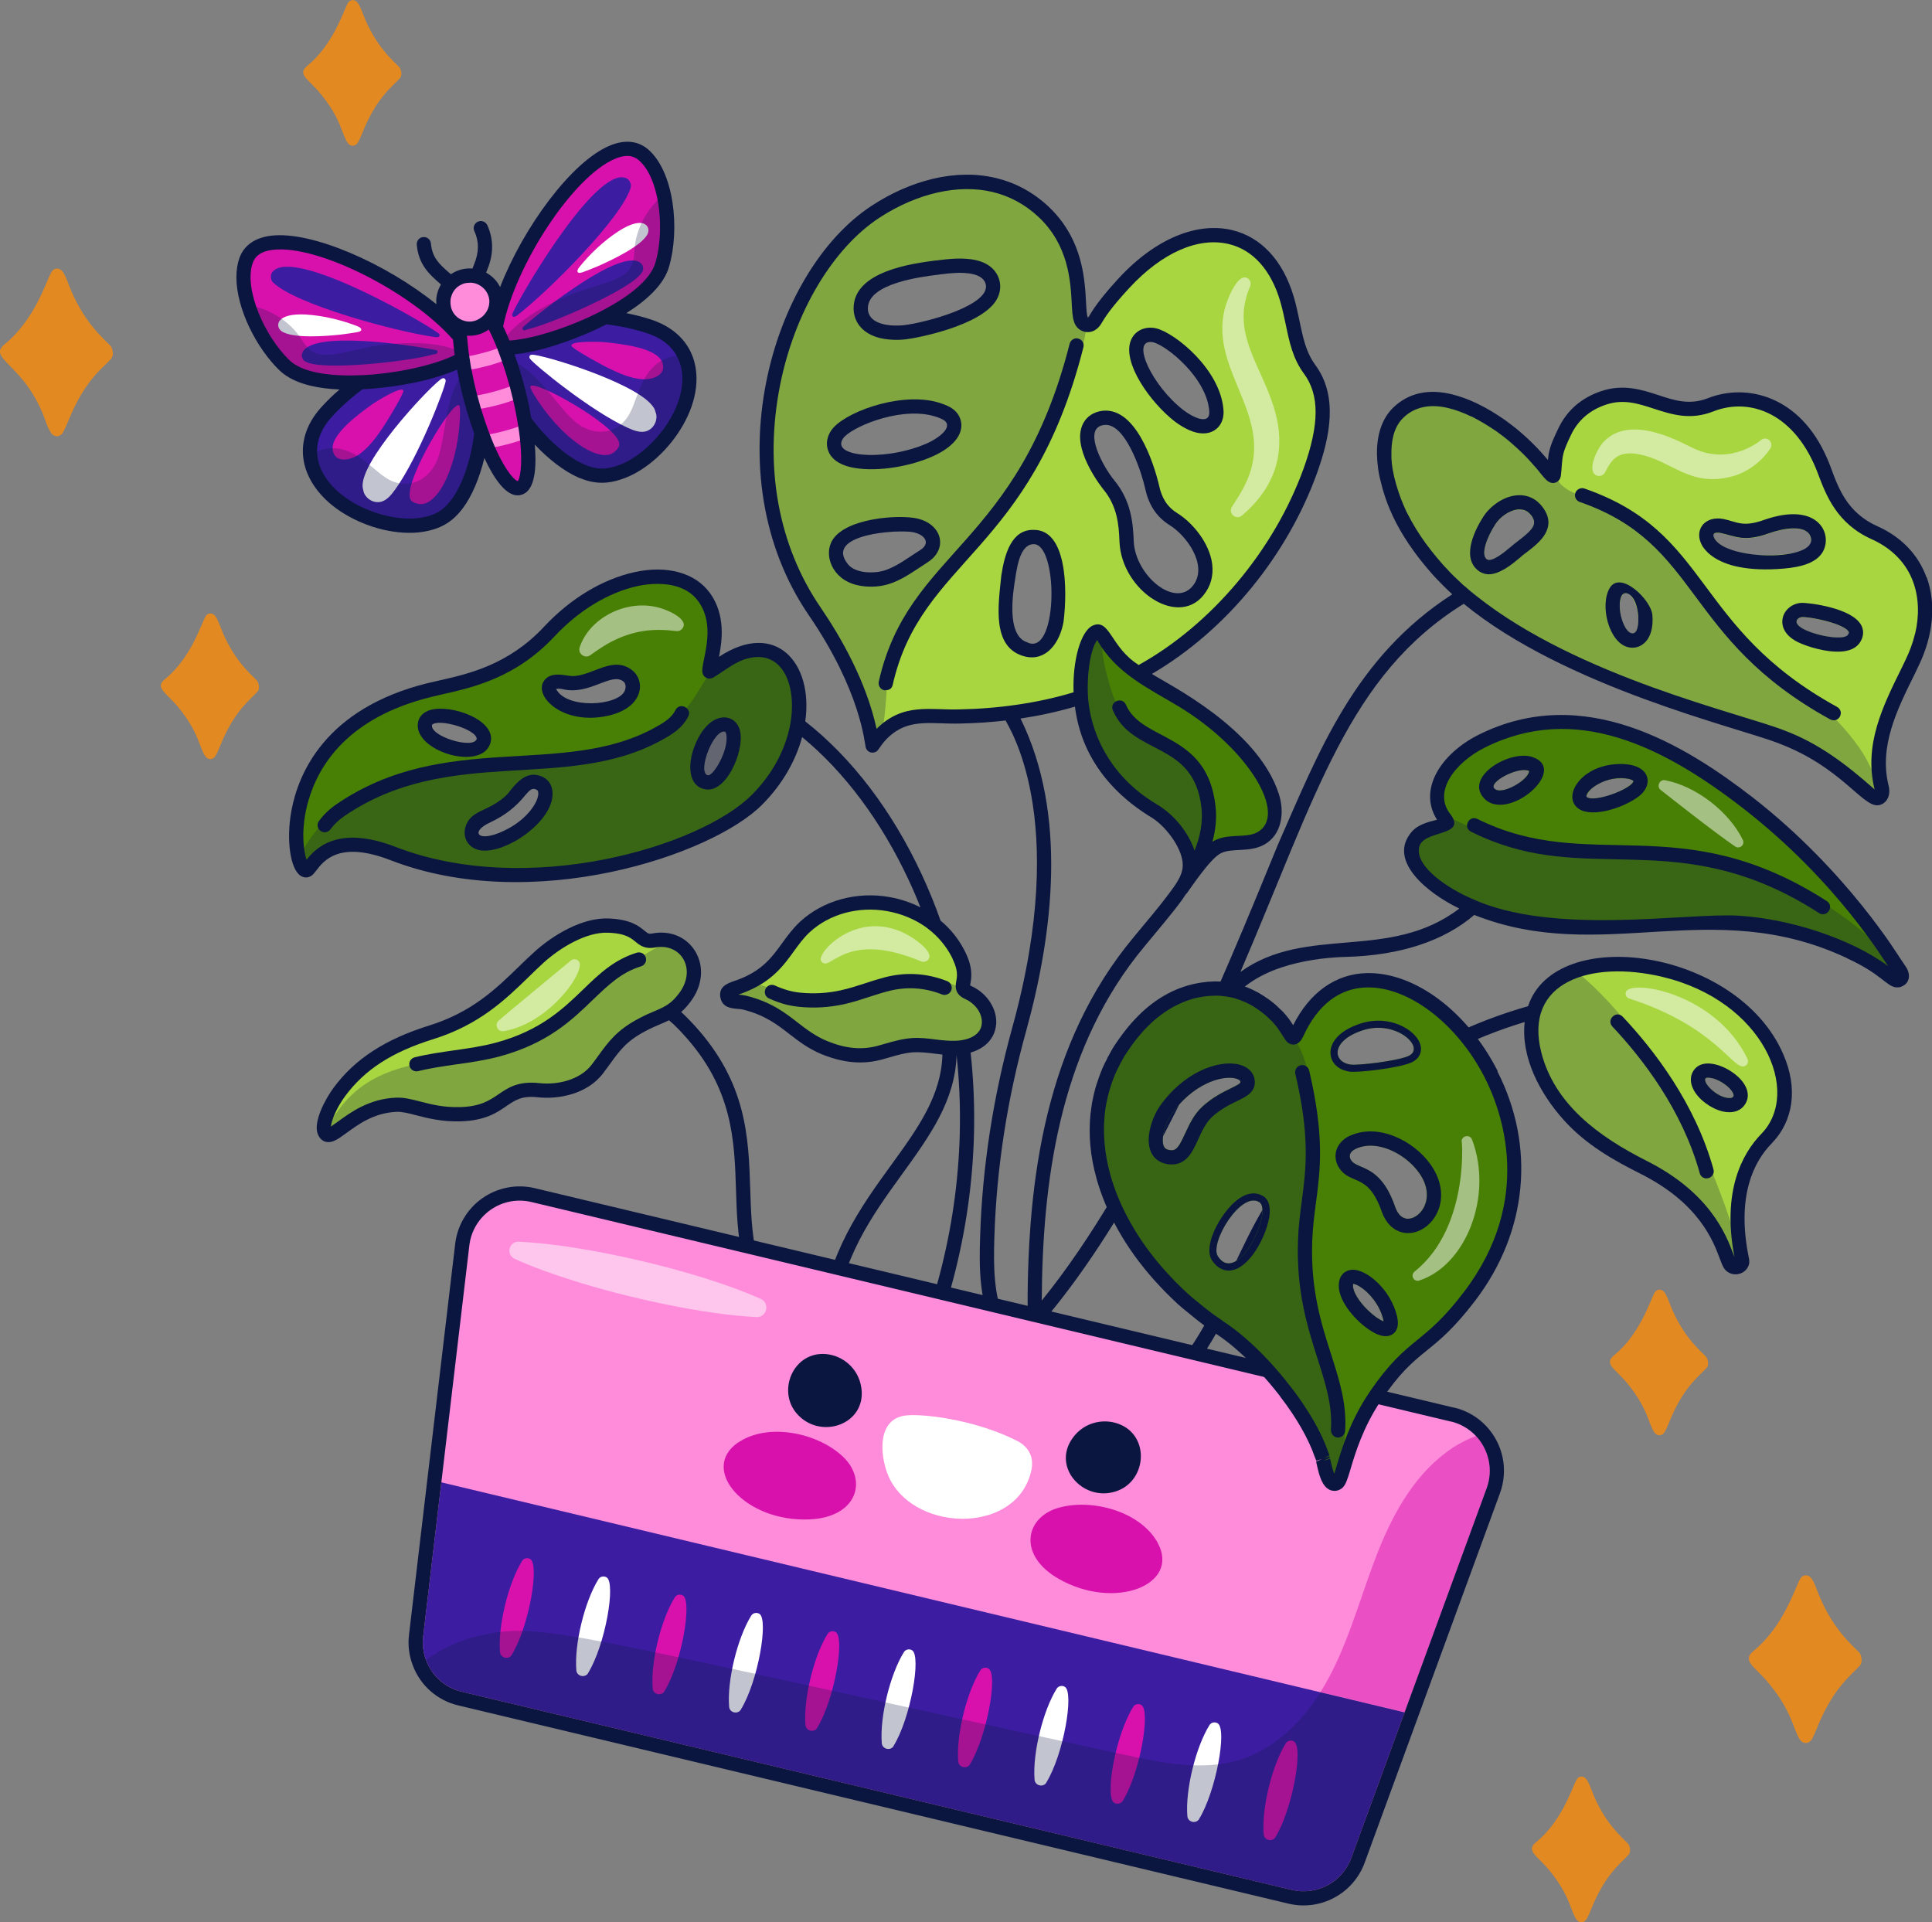 <?xml version="1.0" encoding="UTF-8"?>
<svg id="_Слой_2" data-name="Слой 2" xmlns="http://www.w3.org/2000/svg" viewBox="0 0 196.64 195.64">
  <rect x="0" y="0" width="196.64" height="195.64" fill="#808080" stroke="none"/>
  <defs>
    <style>
      .cls-1 {
        fill: #a7d640;
      }

      .cls-2, .cls-3 {
        fill: #fff;
      }

      .cls-4, .cls-3 {
        opacity: .5;
      }

      .cls-5 {
        fill: #488005;
      }

      .cls-6 {
        fill: #3c1da1;
      }

      .cls-7 {
        fill: #d811ad;
      }

      .cls-8, .cls-9 {
        fill: #0a1640;
      }

      .cls-9, .cls-10 {
        opacity: .25;
      }

      .cls-11 {
        fill: #ff8cdb;
      }

      .cls-12 {
        fill: #e38921;
      }
    </style>
  </defs>
  <g id="OBJECTS">
    <g>
      <g>
        <g>
          <g>
            <g>
              <g>
                <path class="cls-1" d="m97.49,97.03c1.5,2.87-.31,3.38,1.07,4,2.45,1.1,3.19,4.59-.13,5.47-1.85.49-3.67-.22-5.52-.12-1.19.07-2.29.48-3.43.78-1.92.51-3.76.22-5.59-.54-3.04-1.26-4.01-3.52-8.02-4.55-.91-.23-1.67.02-1.83-.63-.16-.66.38-.7,1.38-1.08,3.96-1.52,4.42-4.11,6.5-6.03,4.57-4.2,12.63-2.94,15.57,2.68Z"/>
                <path class="cls-1" d="m40.33,112.44c-4.56.2-6.73,4.33-7.32,2.7-.29-.81.59-2.73,1.53-4.01,2.37-3.21,5.65-4.91,9.31-6.05,5.56-1.73,8.14-5.05,11-7.65,1.8-1.63,4.63-3.33,7.07-3.23,3.55.15,2.97,1.82,4.64,1.51,3.24-.61,5.39,2.85,3.12,5.83-1.36,1.79-2.3,1.67-4.35,2.77-2.47,1.31-3.09,2.59-4.52,4.48-1.33,1.75-3.85,2.4-5.98,2.17-3.81-.42-3.38,2.34-8.03,2.45-3.06.07-4.86-1.04-6.46-.97Z"/>
                <path class="cls-1" d="m179.79,115.9c5.75-5.9-2.36-18.03-15.68-17.73-.9.03-1.82.12-2.69.32-.36.08-.69.18-1.04.31-1.55.52-2.96,1.49-3.76,2.98-.93,1.7-.91,3.71-.44,5.54.6,2.3,1.91,4.41,3.49,6.16,2.13,2.38,4.73,3.88,7.57,5.3,7.53,3.77,8.24,8.96,8.83,9.89.34.53,1.16.33,1.26-.23h0s.01-.09,0-.12c0-.36-2.08-7.75,2.46-12.42Zm-3.79-4.15c-.77,0-1.96-.77-2.35-1.51-.06-.13-.13-.28-.1-.41,0-.03.01-.04.03-.07.05-.08.29-.12.67-.03.27.07.62.19,1,.44.9.54,1.29,1.19,1.16,1.41-.03.06-.1.18-.41.17Z"/>
                <path class="cls-1" d="m88.77,75.69c-.83-5.27-3.64-10.23-5.86-13.47-4.41-6.45-5.91-14.69-4.22-23.18,1.5-7.57,5.5-14.27,10.44-17.49,3.99-2.6,8.39-3.59,12.07-2.71,1.87.45,3.55,1.36,4.99,2.71,3.3,3.08,3.49,6.95,3.61,9.27.04.77.07,1.33.21,1.73.02.08.06.16.09.21.1.16.26.27.44.31,0,0,.02,0,.02,0,.19.04.39,0,.55-.11.2-.14.3-.31.45-.55.26-.43.86-1.45,2.85-3.6,3.5-3.78,7.44-5.48,10.82-4.67,2.71.65,4.76,2.89,5.75,6.32.24.83.41,1.63.57,2.41.36,1.71.69,3.32,1.72,4.72,2.29,3.09,1.13,7.39.07,10.35-3.23,8.95-10.26,17.01-18.35,21.04-4.98,2.48-10.81,3.8-17.33,3.94-.63.01-1.23,0-1.81-.02-1.96-.07-3.81-.13-5.56,1.27-.73.58-1.15,1.19-1.4,1.55-.04.06-.11.15-.11.15,0-.04-.02-.1-.03-.19Zm16.79-20.99c-.11-.03-.23-.04-.35-.05-1.98-.06-2.42,2.89-2.58,4l-.03.17c-.28,1.74-1.01,6.36,1.71,7.25.06.02.13.04.19.05.55.13,1.09.04,1.56-.26,1.05-.69,1.39-2.25,1.47-2.71.01-.08.99-7.74-1.97-8.45Zm-12.38-1.22c-1.21-.28-6.59-.15-7.84,1.85-.28.44-.59,1.37.4,2.58.37.45.92.77,1.64.94.86.21,1.95.17,2.79-.08,1.09-.33,2.02-.95,2.92-1.55.3-.2.6-.4.89-.58.96-.59,1-1.3.94-1.66-.11-.7-.77-1.27-1.72-1.5,0,0-.02,0-.03,0Zm19.84-10.9c-.41-.1-.82-.07-1.23.07-.53.2-.91.61-1.06,1.16-.46,1.68,1.24,4.46,2.13,5.55,1.54,1.86,1.74,3.93,1.8,5.72.11,2.92,2.39,5.41,4.45,5.91,1.24.3,2.34-.12,3.03-1.14.52-.77.67-1.71.45-2.73-.39-1.78-1.89-3.5-3.16-4.28-1.16-.72-1.85-1.78-2.18-3.32-.01-.07-1.43-6.27-4.22-6.94Zm-18.04-1c-3.74-.89-8.86,1.24-9.79,2.66-.4.6-.33,1.1-.21,1.41.22.57.81.97,1.74,1.19,1.79.43,5.07.21,7.89-1.03.42-.18,2.51-1.16,2.51-2.5,0-.33-.12-.94-.99-1.33-.35-.16-.74-.29-1.15-.39Zm22.53-7.45c-.1-.02-.18-.04-.27-.04-.7-.06-1.26.26-1.49.85-.68,1.75,1.77,5.46,4.24,7.38.31.24,1.11.81,1.94,1.01.73.17,1.17-.03,1.41-.24.23-.2.5-.58.45-1.27-.27-3.78-4.6-7.28-6.29-7.68Zm-18.3-6.93c-1.23-.29-2.8-.09-3.65.02l-.23.03c-2.12.27-7.75.97-7.72,4.16,0,.67.3,1.86,2.15,2.3.95.23,1.94.16,2.32.12,1.52-.17,7.31-1.46,8.69-3.61.42-.65.36-1.23.24-1.6-.16-.5-.61-1.14-1.78-1.42Z"/>
                <path class="cls-1" d="m194.58,67.52c2.54-5.23,1.55-10.89-3.8-13.29-3.89-1.75-4.56-5.15-5.49-7.29-2.4-5.55-7.23-7.29-11.19-5.74-4.13,1.63-6.77-2.08-10.91-.7-1.79.6-3.14,1.73-3.96,3.44-1.07,2.23-.9,2.32-1.09,4.35-.03.26-.17.14-.5-.21-.02-.03-.04-.06-.07-.08,0-.02-.01-.02-.02-.03-.04-.06-.09-.12-.15-.18-.12-.16-.28-.33-.44-.53-.19-.22-.37-.43-.56-.65-.25-.28-.54-.59-.86-.91-.36-.36-.73-.71-1.13-1.05-.35-.31-.7-.59-1.06-.87-.19-.14-.38-.29-.58-.43-.78-.54-1.66-1.09-2.6-1.56-.08-.04-.14-.07-.23-.1-.74-.35-1.5-.64-2.26-.83-1.92-.48-3.85-.32-5.38,1.16-1.11,1.08-1.45,2.67-1.41,4.25,0,.11,0,.24,0,.36.02.2.03.39.05.59.06.54.15,1.07.27,1.55.25,1.03.58,2.02.99,2.98.01.03.02.06.04.08.09.21.18.41.28.6.29.61.63,1.22,1.02,1.84.29.47.61.95.96,1.42.21.3.43.59.65.87.34.43.68.85,1.06,1.27.22.26.45.5.68.74.04.05.1.1.14.15.28.29.57.58.87.87.16.15.33.3.5.45,1.14,1.02,2.38,1.97,3.68,2.85.22.16.46.31.69.45.31.21.62.41.94.61.52.32,1.05.63,1.6.94,2.68,1.55,5.53,2.88,8.37,4.08.09.04.2.08.3.12.53.22,1.07.44,1.6.65.21.08.41.17.61.24,1.12.43,2.23.84,3.32,1.23.26.1.51.18.77.27.25.09.51.19.76.26,1.04.35,1.99.66,2.87.93.09.03.18.06.28.1.86.26,1.65.5,2.39.72,1.77.53,3.25.96,4.61,1.47.03,0,.07.04.11.05,1.15.43,2.23.94,3.38,1.63,1.67.98,3.48,2.34,5.84,4.42.02.01.03.03.05.03.16.14.34.19.49.18.36-.03.62-.43.45-1.17-1.11-4.53,1.19-8.64,3.1-12.57Zm-28.93-7.12c.43.1.98,1.11,1.08,2.34.04.44.01.8-.05,1.09-.08.34-.23.56-.37.62-.11.04-.33.13-.67-.27-.72-.85-1.02-2.79-.55-3.57.11-.18.23-.27.56-.2h0Zm17.76,2.43c.4-.02,1.28.11,2.18.32,1.14.27,2.3.69,2.57,1.17.03.04.06.12-.08.32-.41.55-3.03.13-4.43-.56-.54-.27-.85-.59-.79-.85.03-.18.26-.39.55-.4Zm-8.28-8.56c.29.06.56.13.81.2.99.29,2.02.59,4.14-.18,1.23-.44,2.85-.7,3.68-.26.28.15.45.38.54.71.12.44,0,.66-.09.79-.57.8-2.74.92-3.45.96-4.1.23-5.88-.95-6.28-1.69-.1-.18-.13-.36-.06-.43.07-.1.32-.17.7-.1Zm-23.84,2.64c-.56-.5.02-2.14.88-3.5.54-.84,1.57-1.51,2.42-1.54.15-.01.3,0,.43.04.32.08.59.26.82.57.64.85.25,1.38-1.27,2.56-.16.11-.31.23-.44.34l-.35.29c-.65.54-2,1.67-2.49,1.24Z"/>
              </g>
              <g>
                <path class="cls-5" d="m193.53,99.18c-.02-.07-.06-.14-.09-.23-.02-.04-.03-.07-.06-.12-.18-.24-.35-.49-.51-.76-.02-.02-.03-.04-.04-.06-.53-.79-1.04-1.6-1.59-2.38-3.84-5.32-8.78-10.37-13.33-13.9-8.38-6.5-17.62-11.04-27.12-6.3-4.59,2.3-5.39,5.9-3.7,7.96.09.12.15.21.15.29.02.38-.88.42-1.77.72-.53.17-1.05.43-1.39.91-.01.02-.04.05-.05.06-.14.22-.26.48-.32.78-.19,1.05.37,2.05,1.14,2.9.47.51,1.02.96,1.54,1.34,8.77,6.29,24.46,3.16,30.55,3.53.97.06,1.93.17,2.88.33,2.54.41,5,1.16,7.38,2.14.36.15.68.29.99.44.05.01.09.04.13.06,2.24,1.04,3.32,1.95,3.97,2.46.05.04.1.08.14.1.24.2.43.31.6.32.03,0,.05,0,.09,0,.08,0,.17-.04.27-.11.1-.09.18-.25.12-.48Zm-41.44-19.36c.57-.87,2.54-1.61,3.34-1.42h.06v.02c.1.03.13.06.14.06,0,.05-.05.23-.28.54-.5.64-1.74,1.39-2.65,1.43-.29,0-.49-.05-.62-.18-.09-.1-.16-.18,0-.44Zm9.55.85c.42-.62,1.49-1.33,2.86-1.43.64-.05,1.05-.01,1.31.05.34.08.43.2.43.2,0,.03-.04.18-.23.33-.93.83-3.34,1.68-4.37,1.37-.11-.03-.16-.07-.17-.08-.01-.03,0-.18.17-.43Z"/>
                <path class="cls-5" d="m40.01,86.88c-6.78-2.63-8.18,1.33-8.74,1.66-1.48.88-4.18-14.21,12.42-18.31,3.06-.76,7.93-1.37,12.21-5.95,2.35-2.52,5.43-4.6,8.83-5.35,2.42-.53,5.37-.34,6.94,1.84,2.12,2.95.38,6.82.54,7.56,1.09-.63,2.02-1.46,3.24-1.88,6.39-2.23,8.53,7.97,1.6,14.93-5.25,5.28-23.14,10.87-37.05,5.48Zm12.42-5.87c-1.59,1.94-3.45,1.98-4.1,2.86-.85,1.15-.04,3.18,3.81,1.06,3.23-1.77,4.4-4.97,2.38-5.34-.88-.16-1.6.81-2.1,1.41Zm5.05-11.56c-1.45-.34-2.25.51-1.02,1.64,2.29,2.11,7.02,1.22,7.78-.45.28-.61.21-1.4-.34-1.84-1.75-1.39-3.86,1.26-6.42.65Zm-8.26,5.98c.58-1.9-5.53-3.6-5.95-1.82-.48,2.06,5.33,3.83,5.95,1.82Zm22.51,4.14c1.85.74,4.06-5.21,2.31-5.78-2.01-.65-4.26,4.99-2.31,5.78Z"/>
                <path class="cls-5" d="m112.29,64.77c1.77,3.24,5.1,4.73,8.12,6.56,3.69,2.24,7.83,5.94,9.05,9.68.5,1.53.37,3.52-1.18,4.35-1.33.72-2.96.16-4.32.83-1.44.7-3.81,4.48-3.78,4.34.49-.76.9-1.48.91-2.42.03-1.98-1.79-4.37-3.37-5.42-.99-.66-5.09-2.47-7.11-8.61-1.69-5.16.42-11.61,1.68-9.32Z"/>
              </g>
              <g class="cls-10">
                <path class="cls-8" d="m193.13,99.78s-.06,0-.09,0c-.13,0-.32-.12-.6-.31-.05-.02-.1-.07-.15-.1-.75-.52-1.99-1.46-3.97-2.46-.04-.02-.08-.05-.13-.06-1.78-.89-4.14-1.81-7.25-2.51-.36-.07-.73-.1-1.12-.07-.96-.16-1.91-.28-2.88-.34-6.09-.37-21.78,2.76-30.56-3.53-.52-.37-1.08-.82-1.54-1.33-.19-.21-.37-.43-.52-.66-.25-.34-.48-.67-.64-.98-.35-.69-.14-1.46.34-2.05.02-.02.03-.05.05-.06.25-.27.55-.51.88-.67.19-.09.36-.17.52-.24,1.17-.5,1.58-.43,1.78-.72.03-.05.06-.11.09-.19.34-1.07,3.35,2.98,15.29,3.06,5.52.05,6.97-.23,12.89,1.02,7.55,1.59,14.99,7.46,17.31,10.44.02.02.02.04.04.05.22.29.39.54.51.76.02.04.04.07.06.11.03.08.07.16.1.23.12.39,0,.61-.4.6Z"/>
                <path class="cls-8" d="m66.32,86.88c-20.04,5.22-24.82.05-28.25-.61-1.74-.33-4.3-.36-5.68.91-.7.65-.29.44-1.02,1.3-.29.35-2.01.19,0-2.82,6.96-10.43,22.19-5.09,33.4-10.1,7.51-3.36,5.21-6.28,9.72-8.69,3.37-1.8,6.3.24,6.73,3.23,1.31,9.04-6.23,14.51-14.91,16.77Zm-10.86-6.24c.46-1.4-1.68-1.25-2.7-.03-.92,1.09-1.75,1.98-3.49,2.65-1.44.56-1.7,1.64-.84,2.12,1.71.94,5.64-.49,7.03-4.74Z"/>
                <path class="cls-8" d="m98.01,100.65c4.56,2.22,3.07,7.13-2.85,5.91-3.68-.75-5.04.93-7.59.87-5.68-.14-6.94-4.33-11.9-5.41-.91-.2-1.48.03-1.62-.59-.07-.3.02-.52.29-.65,3.4-1.55,3.66.25,7.43.96,4.11.77,9.12-4.57,16.25-1.1Z"/>
                <path class="cls-8" d="m41.89,112.62c-3.31-1.03-7.07,2.17-8.09,2.8-.16.1-.34.18-.52.05-.2-.15-.11-.35-.03-.5,2.98-5.91,7.69-6.61,14.11-7.48,10.48-1.41,12.49-6.89,18.69-10.6,2.76-1.65,3.68-.96,4.36.83.7,1.85-.37,4.54-3.16,5.71-7.25,3.04-4.68,6.14-9.86,7.39-2.53.61-3.98-.68-6.35,1.22-2.45,1.97-6.16,1.51-9.16.58Z"/>
                <path class="cls-8" d="m176.06,128.66c-.59-.92-1.3-6.11-8.83-9.88-2.83-1.43-5.43-2.92-7.56-5.3-1.58-1.76-2.9-3.86-3.5-6.16-.47-1.83-.49-3.85.44-5.54.8-1.49,2.21-2.45,3.76-2.98,4.84,3.99,8.56,9.48,11.45,15.12,1.75,3.4,4.29,9.52,5.5,14.52h0c-.09.57-.91.77-1.26.24Z"/>
                <path class="cls-8" d="m110.69,32.3c-.47-1.23.56-7.02-4.01-11.29-5.06-4.73-12.22-3.82-17.95-.07-10.33,6.74-16.23,27.35-6.41,41.69,5.31,7.75,5.67,13.03,5.79,13.46.15.5.74.69,1.14.36.79-1.85.96-5.59,1.04-6.97.56-9.38,8.75-11.63,16.63-26.08,1.88-3.44,3.41-7.2,3.78-11.09Zm-22.36-.9c-.02-2.6,5.57-3.24,7.2-3.45,1.12-.14,4.27-.61,4.77.9.72,2.2-6.16,4.01-8.31,4.26-1.24.13-3.64,0-3.66-1.7Zm-2.54,13.24c.77-1.17,6.48-3.63,10.04-2,1.43.64-.13,1.9-1.52,2.51-4.12,1.82-9.8,1.42-8.52-.5Zm7.82,11.39c-1.18.72-2.31,1.65-3.65,2.05-1.04.32-2.9.29-3.65-.63-2.57-3.13,5.22-3.61,6.71-3.27,1.15.26,1.73,1.13.59,1.84Z"/>
                <path class="cls-8" d="m191.36,80.7c-.1-.71-1-3.01-2.13-4.61-2.87-4.09-6.14-5.93-8.76-7.73-6.82-4.7-6.62-9.79-13.41-14.97-1.97-1.5-3.1-1.8-6.14-2.92-2.86-1.05-2.27-2.09-2.68-2.01-.35.06-.48-.16-.61-.37-.02-.03-.04-.06-.07-.08,0-.02-.01-.02-.02-.03,0-.01-.01-.02-.02-.03-.05-.05-.08-.11-.13-.15-.13-.16-.28-.33-.45-.54-.18-.22-.37-.43-.56-.64-.28-.31-.57-.6-.87-.91-.36-.36-.74-.71-1.12-1.05-.35-.31-.7-.6-1.06-.87-.19-.14-.38-.29-.58-.43-.83-.61-1.7-1.14-2.6-1.56-.07-.04-.14-.07-.22-.1-.75-.34-1.52-.61-2.31-.78-.54-.14-1.29-.33-2.07-.27-3.13.24-4.69,2.48-4.68,5.62,0,.12.01.24.01.36.01.2.02.39.05.59.03.28.07.56.12.83.2,1.17.57,2.41,1.14,3.69.01.03.02.06.04.09.09.21.19.41.28.6.29.61.64,1.22,1.02,1.83.73,1.19,1.62,2.39,2.66,3.56.27.3.54.59.82.88.28.29.57.59.87.87.16.15.33.3.49.46.92.83,1.92,1.64,3.01,2.41.22.15.44.3.67.44.22.16.45.31.69.46.31.21.62.41.95.61.52.32,1.05.63,1.6.94,2.62,1.48,5.52,2.87,8.37,4.08.1.04.2.08.29.12.54.23,1.07.44,1.6.65.21.08.41.17.62.24,1.13.46,2.25.87,3.32,1.23.26.1.51.18.76.27.25.09.51.18.76.26.41.14.81.26,1.19.38.56.17,1.12.36,1.69.55.09.03.18.06.28.1.65.22,1.3.43,1.97.61.14.03.28.08.42.11,1.57.42,3.12.86,4.61,1.48.04,0,.07.03.11.05.14.05.29.12.43.18,1.12.49,2.1.98,2.94,1.44,3.86,2.1,5.19,3.84,5.89,4.46.02.02.05.05.07.07.13.11.28.14.41.11.2-.04.37-.24.33-.56Zm-36.79-24.77c-.99.8-2.71,2.45-3.76,1.51-1.17-1.03.15-3.49.75-4.44.96-1.51,3.47-2.81,4.86-.98,1.33,1.76-.61,2.91-1.84,3.9Zm11.99,9.18c-2.39.94-3.65-6.04-.78-5.43,1.67.35,2.4,4.8.78,5.43Z"/>
                <path class="cls-8" d="m121.57,87.19c-.39.38-1.05.32-1.11-.36-.15-2-1.69-3.58-3.46-4.57-3.39-1.9-5.74-5.55-6.55-8.71-.6-2.34-.59-3.95-.26-6.3.12-.84.55-1.57.8-2.37.02-.06.06-.11.1-.17.16-.25.35-.47.7-.42.72.11-.06,1.14.92,4.58.39,1.39.6,2.52,1.62,3.64,2.47,2.72,7.35,3.61,8.44,7.75.41,1.54.3,3.2-.18,4.71-.21.68-.52,1.71-1.02,2.2Z"/>
              </g>
              <g class="cls-4">
                <path class="cls-2" d="m169.01,80.39c-.43-.37-.09-1.09.47-.98,3.18.61,6.53,3.24,7.91,6.08.23.48-.32.97-.77.67-2.03-1.35-7.69-5.84-7.61-5.77Z"/>
                <path class="cls-2" d="m62.15,65.35c-1.03.55-2.15,1.4-2.06,1.33-.55.4-1.3-.14-1.09-.8.95-2.85,4.41-4.76,7.61-4.14,1.29.23,3.7,1.35,2.79,2.29-.15.16-.36.22-.56.2-2.28-.28-4.28-.13-6.69,1.12Z"/>
                <path class="cls-2" d="m92.07,94.99c1.02.5,3.26,2.05,2.3,2.78-.31.24-.72.05-.63.07-7.95-3.32-9.27,1.33-10.17-.03-.52-.77,3.57-5.27,8.5-2.82Z"/>
                <path class="cls-2" d="m51.26,104.95c-.6.1-.96-.65-.52-1.06.52-.49,7.95-6.6,7.37-6.14.25-.2.61-.15.81.1.75.97-3.01,6.34-7.66,7.1Z"/>
                <path class="cls-2" d="m177.86,107.76c.13.28.02.61-.26.74-1.16.56-2.86-4.01-11.78-6.87h0c-.27-.09-.43-.38-.34-.66.42-1.32,9.1.03,12.38,6.79Z"/>
                <path class="cls-2" d="m127.24,29.14c-2.28,5.3,1.96,8.72,2.85,14.17.56,3.77-.86,6.76-3.68,9.16-.6.51-1.45-.23-1.02-.89.53-.83,1.09-1.67,1.48-2.56,3-6.61-3.75-11.16-2.24-17.49.28-1.14,1.44-3.97,2.43-3.15.23.19.29.5.18.76Z"/>
                <path class="cls-2" d="m180.19,45.64c-.97,1.47-2.62,2.68-4.57,3-4.1.76-5.95-2.2-9.46-2.49-1.46-.08-2.11.55-2.76,1.86l-.03.05c-.17.34-.58.48-.92.31-.93-.46.05-2.63.76-3.39,2.83-3.04,8.27.29,9.21.67,3.81,1.8,6.95-.95,6.84-.89.29-.21.7-.15.91.14.16.23.16.52.02.74Z"/>
              </g>
            </g>
            <g>
              <path class="cls-8" d="m161.22,82.57l.15.03c1.69.4,4.49-.71,5.61-1.7,1.37-1.2.93-3.38-2.58-3.12-4.01.31-5.7,3.98-3.18,4.79Zm4.6-3.29c.33.08.43.2.43.2,0,.75-4.09,2.3-4.77,1.62-.21-.62,2.08-2.32,4.34-1.82Z"/>
              <path class="cls-8" d="m155.95,77.04c-2.31-.74-6.91,2.02-4.92,4.19,2.32,2.58,8.78-2.9,4.92-4.19Zm-.51,1.36h.07c.09.05.12.07.13.07,0,.89-2.87,2.56-3.54,1.78-.62-.62,2.19-2.12,3.34-1.85Z"/>
              <path class="cls-8" d="m185.14,92.93c.83.51,1.59-.7.79-1.22-14.91-9.59-24.13-2.67-35.56-8.36-.86-.42-1.5.87-.65,1.3,1.03.52,2.04.93,3.03,1.27,10.2,3.55,19.16-1.52,32.39,7.01Z"/>
              <path class="cls-8" d="m61.73,72.88c3.8-.77,4.01-3.56,2.62-4.66-1.97-1.56-4.04.59-6.09.59-.65,0-2.31-.61-2.98.63-.81,1.56,2.07,4.33,6.45,3.44Zm-4.42-2.73c2.71.63,4.9-1.77,6.14-.79.27.21.27.66.13.96-.69,1.55-5.95,1.87-6.98-.2.18-.04.34-.05.71.03Z"/>
              <path class="cls-8" d="m54.65,78.88c-1.24-.23-2.14.88-2.68,1.54-.1.09-.48.93-2.64,1.94-.62.29-1.21.57-1.59,1.07-.85,1.15-.48,2.72.98,3.08,2.59.61,7.98-3.07,7.49-6.11-.13-.81-.7-1.37-1.56-1.52Zm-2.86,5.42c-3.07,1.68-4.15.41-1.85-.62,3.35-1.59,3.63-3.52,4.45-3.38.33.07.37.2.39.33.12.76-.87,2.5-2.99,3.67Z"/>
              <path class="cls-8" d="m49.91,75.64c.71-2.33-3.95-3.98-6.08-3.39-.92.26-1.19.86-1.27,1.2-.68,2.94,6.45,5.14,7.35,2.19Zm-1.39-.43c-.33,1.09-4.8-.27-4.55-1.44.68-.68,4.55.46,4.55,1.44Z"/>
              <path class="cls-8" d="m70.63,76.11c-.62,1.7-.59,3.84,1.05,4.2,2.16.57,4.07-3.76,3.66-5.84-.38-2-3.24-2.36-4.71,1.64Zm1.37,2.79c-1.04-.42.67-4.77,1.81-4.42.02.01.07.08.11.26.3,1.6-1.38,4.39-1.92,4.16Z"/>
              <path class="cls-8" d="m68.75,72.27c-.4.8-1.16,1.27-2.11,1.79-9.36,5.15-21.3.21-32.39,7.79-.7.48-1.3,1.05-1.78,1.7-.24.32-.18.77.14,1.01.09.06.18.1.27.13.27.06.57-.04.75-.28.39-.52.86-.97,1.43-1.36,10.71-7.3,22.53-2.35,32.28-7.72.92-.51,2.07-1.14,2.71-2.41.43-.83-.87-1.52-1.3-.65Z"/>
              <path class="cls-8" d="m101.39,104.29c.13-1.58-.91-3.2-2.52-3.93-.06-.02-.1-.04-.13-.06,0-.06.02-.13.03-.2.11-.62.29-1.66-.63-3.41-.6-1.16-1.42-2.17-2.41-2.99-.56-1.6-1.2-3.16-1.91-4.69-3.03-6.53-7.16-11.91-11.86-15.59.85-6-3.05-10.36-8.78-6.57.33-1.67.67-4.29-.92-6.49-1.49-2.06-4.36-2.86-7.68-2.13-3.26.72-6.53,2.69-9.21,5.56-3.62,3.88-7.7,4.8-10.68,5.47-.41.09-.81.18-1.17.27-10.45,2.58-13.17,9.24-13.86,12.98-.54,2.92-.13,5.88.9,6.6.12.08.24.14.36.17.25.06.5.02.73-.12.2-.12.34-.3.54-.56.76-1,2.35-3.07,7.56-1.05,14.42,5.59,32.68-.48,37.82-5.65,2.12-2.13,3.44-4.56,4.07-6.88,4.28,3.52,8.05,8.54,10.87,14.6.42.9.81,1.81,1.17,2.73-.97-.5-2.03-.85-3.15-1.05-3.35-.59-6.75.35-9.09,2.5-.74.69-1.29,1.44-1.82,2.17-1.03,1.43-2,2.78-4.45,3.72-.17.06-.32.11-.46.16-.66.23-1.65.58-1.37,1.76.23.94,1.11,1.01,1.63,1.06.24.02.49.04.72.1,2.18.56,3.37,1.48,4.64,2.46.94.73,1.92,1.49,3.29,2.06.61.25,1.2.44,1.78.58,1.48.36,2.89.35,4.27-.01.28-.08.57-.16.85-.24.83-.24,1.62-.47,2.44-.52.69-.04,1.38.04,2.12.13.28.04.56.07.84.1,0,0,0,0,0,.01-.12,4.19-2.49,7.48-5.25,11.28-3.05,4.21-6.51,8.99-7.16,15.92-.03.36.21.69.55.77.03,0,.07.01.1.02.4.04.75-.26.79-.65.61-6.54,3.8-10.94,6.89-15.21,2.77-3.83,5.39-7.45,5.52-12.09,0,0,0,0,0,0,0,0,0,0,0,0,1.02,9.46-.22,19.35-3.74,28.7-.14.37.05.79.42.93.03.01.06.02.09.03.35.08.72-.1.85-.45,3.61-9.59,4.87-19.74,3.81-29.46,1.53-.45,2.47-1.48,2.59-2.84Zm-24.85-23.41c-5.25,5.29-22.79,10.52-36.27,5.32-5.86-2.27-8.14.12-9.07,1.31-.32-.94-.61-3.2.17-5.95,1.05-3.7,4.06-8.54,12.5-10.62.35-.09.73-.18,1.14-.27,3.16-.71,7.49-1.69,11.42-5.89,2.48-2.65,5.49-4.48,8.46-5.13.63-.14,2.18-.4,3.68-.04.94.22,1.86.69,2.51,1.6,1.95,2.7.2,6.22.42,7.28.09.44.59.74,1.08.48,1.04-.62,2-1.43,3.11-1.83,4-1.38,5.56,2.78,4.68,6.89-.48,2.27-1.72,4.73-3.83,6.85Zm21.72,24.91c-.35.09-.7.13-1.06.14-.63.02-1.28-.05-1.95-.13-.76-.1-1.55-.2-2.37-.15-.99.06-1.89.32-2.77.57-.27.08-.54.16-.81.23-1.62.43-3.25.27-5.13-.5-1.19-.5-2.05-1.16-2.96-1.86-1.32-1.03-2.69-2.09-5.15-2.72-.03-.01-.05-.02-.07-.02-.3-.07-.59-.1-.82-.12,0,0,0-.01.02-.01.15-.05.31-.11.49-.18,2.86-1.09,4.06-2.75,5.12-4.22.51-.7.98-1.36,1.62-1.95,2.01-1.85,4.95-2.65,7.86-2.14,1.45.26,2.77.8,3.9,1.59.11.08.22.16.33.25.97.75,1.76,1.69,2.34,2.79.05.09.09.17.12.25,0,.01,0,.01,0,.02.35.73.44,1.24.43,1.63h0c0,.24-.04.43-.07.6-.08.46-.19,1.12.58,1.64.1.06.22.13.35.19,1.05.47,1.75,1.51,1.67,2.48-.05.69-.51,1.21-1.31,1.51-.12.04-.24.08-.37.11Z"/>
              <path class="cls-8" d="m96.41,99.86c-.12-.05-.25-.1-.37-.14-1.99-.7-4.03-.78-6.1-.22-.63.17-1.26.37-1.89.58-.84.27-1.64.53-2.47.71-1.35.3-2.75.38-4.14.24-.83-.08-1.68-.32-2.58-.73-.36-.17-.79,0-.95.36-.17.37-.01.8.36.96.64.29,1.26.51,1.88.66.39.09.77.15,1.15.19,1.54.16,3.09.07,4.59-.26.9-.2,1.77-.48,2.61-.76.61-.19,1.21-.39,1.82-.55,1.89-.51,3.75-.4,5.55.31.17.07.36.07.52,0,.19-.06.35-.21.43-.41.14-.37-.04-.79-.41-.94Z"/>
              <path class="cls-8" d="m76.36,121.06c-.17-5.33-.35-10.85-5.68-16.7-.41-.45-.86-.91-1.35-1.36.3-.26.61-.59.93-1.02,1.26-1.64,1.44-3.63.49-5.18-.89-1.44-2.54-2.13-4.32-1.8-.4.08-.48.02-.84-.28-.56-.46-1.4-1.15-3.64-1.24-2.69-.11-5.68,1.69-7.58,3.42-.52.47-1.04.97-1.56,1.48-2.35,2.28-4.77,4.64-9.17,6.01-4.44,1.39-7.52,3.39-9.68,6.31-.9,1.22-2.07,3.47-1.63,4.69.2.53.53.73.78.81.02,0,.05.01.07.01.64.16,1.25-.29,2.07-.89.6-.43,1.3-.95,2.14-1.37.84-.42,1.82-.74,2.98-.79.57-.02,1.25.15,2.03.36,1.15.29,2.57.66,4.42.61,2.55-.06,3.76-.89,4.73-1.56.91-.62,1.57-1.07,3.2-.89,2.04.22,5-.28,6.64-2.45.24-.32.46-.62.67-.91,1.03-1.42,1.71-2.36,3.62-3.37.58-.31,1.08-.52,1.52-.71.31-.13.61-.26.89-.4.55.46,1.05.98,1.52,1.5,4.97,5.45,5.14,10.7,5.3,15.77.14,4.48.29,9.11,3.92,13.47.1.13.24.21.39.24.21.05.45.01.63-.14.31-.26.35-.72.09-1.03-3.3-3.97-3.44-8.16-3.58-12.59Zm-9.62-18.2s-.07.03-.11.05c-.47.19-1,.42-1.63.76-2.21,1.17-3.05,2.33-4.12,3.8-.2.28-.41.57-.65.88-1.19,1.58-3.53,2.09-5.32,1.89-2.16-.24-3.19.46-4.18,1.14-.9.61-1.83,1.25-3.95,1.3-1.64.04-2.9-.28-4.01-.57-.9-.23-1.67-.43-2.47-.39-2.74.11-4.64,1.51-5.9,2.43-.24.17-.51.37-.72.51.05-.6.57-1.91,1.45-3.1,1.99-2.69,4.75-4.48,8.95-5.79,4.72-1.47,7.39-4.06,9.74-6.35.51-.5,1.01-.98,1.52-1.45,1.61-1.46,4.29-3.13,6.55-3.04.56.02.99.08,1.33.16.76.19,1.12.48,1.45.75.45.37.96.79,2.03.59,1.17-.22,2.25.21,2.82,1.13.63,1.03.47,2.39-.41,3.54-.33.44-.63.75-.93.98-.44.34-.88.54-1.44.78Z"/>
              <path class="cls-8" d="m64.82,96.96c-2.32.71-3.85,2.18-5.46,3.74-2.03,1.96-4.33,4.18-8.85,5.41-1.39.38-2.86.59-4.28.79-1.32.19-2.68.38-4.02.71-.39.1-.63.49-.53.88.07.27.28.47.54.53.11.03.22.03.34,0,1.27-.32,2.59-.5,3.88-.69,1.46-.2,2.97-.42,4.45-.82,4.88-1.33,7.32-3.69,9.47-5.77,1.56-1.49,2.89-2.78,4.89-3.39.38-.12.6-.52.48-.9-.12-.39-.52-.6-.91-.49Z"/>
              <path class="cls-8" d="m155.55,102.4c-11.5,3.28-20.71,10.25-26.82,20.34-1.26,2.08-2.33,4.37-3.36,6.57-2.02,4.31-4.11,8.77-7.69,11.85-.3.26-.34.72-.08,1.02.11.12.24.2.38.24.22.05.46,0,.65-.16,3.81-3.29,5.97-7.89,8.05-12.33,1.02-2.18,2.07-4.42,3.29-6.44,5.77-9.54,14.42-16.2,25.21-19.47-.39,3.59,1.54,7.25,3.95,9.94,2.32,2.6,5.24,4.19,7.78,5.47,6.02,3.01,7.45,6.85,8.14,8.69.15.41.27.71.41.94.2.31.51.52.85.6.2.05.42.05.63.01.58-.12,1.01-.56,1.1-1.12,0-.04,0-.09,0-.13,0-.02,0-.1,0-.12,0-.05-.02-.2-.07-.43-1.24-6.22.58-9.67,2.32-11.46,2.28-2.34,2.72-5.66,1.21-9.12-4.65-10.73-23.16-13.32-25.97-4.89Zm23.73,12.99c-1.97,2.03-4.03,5.84-2.75,12.53-.04-.1-.08-.2-.12-.31-.7-1.86-2.32-6.21-8.85-9.48-4.85-2.45-9.32-5.73-10.68-10.99-1.85-7.24,5.04-9.44,12.31-7.72,10.32,2.46,14.2,11.74,10.09,15.97Z"/>
              <path class="cls-8" d="m176.01,108.93c-1.23-.73-2.9-1.12-3.66.06-.35.56-.34,1.25.03,1.94.54,1.02,1.79,1.91,2.95,2.19.23.05.44.08.66.08.75.01,1.35-.31,1.68-.9.61-1.05-.06-2.4-1.66-3.37Zm0,2.82c-1.13-.01-2.58-1.37-2.45-1.92,0-.21.48-.14.69-.09.28.06.62.19,1.01.43.89.54,1.29,1.2,1.16,1.41-.03.06-.1.18-.41.17Z"/>
              <path class="cls-8" d="m165.17,103.49c-.66-.71-1.71.29-1.06.99,3.08,3.27,7.12,8.52,8.89,14.92.07.27.28.46.53.52.12.02.24.02.36-.01.39-.11.62-.51.51-.89-1.85-6.69-6.04-12.14-9.23-15.53Z"/>
              <path class="cls-8" d="m105.24,53.93c-2.28-.07-2.99,2.43-3.33,4.67-.3,3.01-1.02,7.36,2.42,8.22,2.14.51,3.54-1.37,3.92-3.55.41-3.31.33-9.34-3.01-9.34Zm-.7,11.44c-2.18-.71-1.41-5.22-1.2-6.55.22-1.45.6-3.63,2.06-3.42,2.35.57,2.21,11.5-.86,9.97Z"/>
              <path class="cls-8" d="m94.38,57.25c2.11-1.3,1.59-3.87-1.03-4.48-1.9-.42-7.23-.04-8.61,2.18-.95,1.5-.07,4.01,2.49,4.6.99.24,2.2.21,3.15-.08,1.37-.41,2.41-1.18,4-2.22Zm-8.06.2c-2.57-3.13,5.22-3.61,6.71-3.27,0,0,.01.01.02.01,1.13.27,1.7,1.13.57,1.83-1.18.72-2.31,1.65-3.65,2.06-1.11.33-2.91.26-3.65-.63Z"/>
              <path class="cls-8" d="m119.56,42.89c.35.26,1.25.91,2.22,1.14,1.02.24,1.67-.08,2.04-.39.3-.25.78-.83.71-1.88-.29-4.17-4.96-7.89-6.85-8.34-.13-.03-.26-.05-.37-.06-1.02-.08-1.88.42-2.22,1.31-.88,2.27,2.01,6.31,4.47,8.22Zm-2.37-8.08c.05,0,.1.01.16.02,1.42.34,5.5,3.66,5.73,7.03.05.74-.38.9-.97.76-.52-.13-1.15-.49-1.66-.88-3.2-2.47-5.33-7.1-3.26-6.93Z"/>
              <path class="cls-8" d="m112.31,49.82c1.39,1.69,1.57,3.54,1.63,5.29.19,5.08,6.25,9.02,8.8,5.13.63-.94.82-2.07.56-3.28-.46-2.07-2.13-3.91-3.49-4.74-.99-.62-1.57-1.5-1.85-2.86-.02-.07-1.49-6.71-4.77-7.49-.55-.13-1.1-.1-1.65.1-.75.28-1.29.86-1.5,1.65-.69,2.52,2.23,6.16,2.27,6.2Zm-.27-6.49c.28-.1.55-.11.82-.05,1.97.47,3.4,5.08,3.68,6.38.34,1.6,1.08,2.9,2.51,3.79,1.67,1.03,3.84,3.96,2.49,5.99-1.77,2.66-6.02-.82-6.15-4.39-.07-1.78-.25-4.07-1.97-6.15-1.15-1.4-3.06-4.95-1.38-5.57Z"/>
              <path class="cls-8" d="m89.58,34.41c1.07.25,2.15.18,2.58.13,1.18-.13,7.56-1.36,9.21-3.93.44-.7.55-1.48.31-2.22-.22-.67-.8-1.54-2.3-1.9-1.36-.33-3.02-.11-3.91,0l-.12.02h-.11c-2.3.3-8.39,1.07-8.36,4.9.02,1.48,1.03,2.6,2.7,3Zm5.95-6.46c.74-.1,2.35-.33,3.51-.05.61.14,1.09.43,1.27.94.72,2.21-6.16,4.02-8.32,4.26-.56.06-1.36.07-2.07-.1-.85-.2-1.58-.67-1.59-1.6-.02-2.6,5.58-3.25,7.2-3.45Z"/>
              <path class="cls-8" d="m86.55,47.54c2.22.53,5.73.08,8.35-1.08.88-.38,2.94-1.47,2.95-3.16,0-.41-.13-1.41-1.41-1.99-.4-.18-.84-.33-1.29-.44-3.85-.92-9.4,1.18-10.56,2.96-.6.91-.44,1.69-.28,2.08.31.8,1.07,1.35,2.24,1.63Zm-.75-2.91c.69-1.06,5.48-3.19,9.01-2.35.36.09.7.2,1.02.35,1.43.64-.13,1.9-1.51,2.51-2.56,1.12-5.71,1.4-7.44.99-1.05-.25-1.57-.76-1.08-1.5Z"/>
              <path class="cls-8" d="m109.75,34.46c-.36-.12-.78.14-.88.52-5.27,20.74-16.41,20.98-19.43,34.4-.08.39.16.78.54.87.1-.02.73.11.88-.55,2.9-12.84,14.09-13.33,19.41-34.36.1-.39-.13-.78-.52-.88Z"/>
              <path class="cls-8" d="m196.08,58.76c-.84-2.32-2.57-4.11-4.99-5.2-3.73-1.67-4.24-4.98-5.13-6.92-2.76-6.39-8.21-7.65-12.11-6.12-1.87.74-3.42.24-5.07-.31-1.66-.54-3.56-1.16-5.81-.4-2.02.68-3.5,1.96-4.38,3.83-.78,1.62-.95,2.19-1.04,3.18-.02-.02-.03-.03-.03-.04-.2-.23-.39-.44-.58-.66-.26-.29-.57-.63-.89-.94-.38-.38-.77-.74-1.16-1.08-.37-.33-.74-.63-1.11-.9-.19-.15-.39-.29-.6-.45-.95-.66-1.83-1.19-2.68-1.6-.09-.05-.19-.1-.24-.12-.82-.39-1.63-.68-2.41-.88-2.44-.62-4.51-.16-6.06,1.35-1.11,1.08-1.68,2.74-1.64,4.77l.02.39c0,.21.03.41.05.63.05.54.15,1.11.29,1.63.25,1.09.6,2.13,1.01,3.08.02.02.04.05.05.09.06.14.12.28.18.41l.11.23c.29.6.63,1.22,1.05,1.9.28.45.6.93.99,1.47.22.3.44.6.67.89.35.43.7.87,1.07,1.29.24.27.46.52.7.76l.16.16c.28.3.58.59.88.88.1.1.21.2.32.3l.11.11c-9.96,6.42-13.62,16.12-17.74,25.47-5.9,14.42-13.85,33.84-24.04,46.41,0,0,0,0,0,0,.07-12,1.75-24.9,9.66-35.06.54-.69,1.14-1.4,1.76-2.15,3.62-4.33,2.93-3.84,3.35-4.25h0c.25-.31,2.36-3.55,3.48-4.08,1.13-.55,2.86-.05,4.35-.84,1.89-1.03,2.13-3.36,1.52-5.22-2.17-6.64-11.15-11.06-12.91-12.18,7.67-4.48,13.82-12.16,16.8-20.42,1.33-3.7,2.18-7.86-.17-11.03-1.38-1.87-1.41-4.27-2.18-6.9-1.12-3.83-3.43-6.14-6.28-6.82-3.45-.83-7.69.74-11.53,4.88-2.81,3.05-2.92,3.88-3.17,4.04,0,0,0-.03,0-.05-.47-1.23.56-7.01-4.02-11.29-1.6-1.49-3.41-2.42-5.32-2.88-4.12-.99-8.71.25-12.63,2.81-10.33,6.74-16.22,27.35-6.41,41.69,5.31,7.75,5.67,13.03,5.79,13.46.15.5.73.68,1.14.36l.03-.03c.19-.16.56-.95,1.48-1.68,2.01-1.61,4.18-1.02,6.93-1.09,1.56-.03,3.11-.13,4.66-.31.06.37,6.66,9.57.68,31.22-1.95,7.06-3.06,14.21-3.28,21.26-.11,3.2-.09,6.33,1.24,9.35.09.22.28.36.49.41.15.04.31.03.46-.04.37-.16.54-.59.37-.95-1.2-2.74-1.21-5.69-1.11-8.73.22-6.93,1.3-13.97,3.23-20.91,2.77-10.03,4.2-22.12-.57-31.81,1.87-.28,3.73-.68,5.54-1.21.55,4.45,3.07,8.45,7.92,11.36,1.46.97,3.08,3.18,3.05,4.8-.01.71-.33,1.31-.72,1.92-1.01,1.47-2.2,2.89-3.32,4.23-.63.76-1.24,1.49-1.79,2.19-8.55,10.98-10.04,24.92-9.96,37.65-.19.23-.39.45-.59.67-.27.3-.25.76.05,1.03.1.08.2.14.32.16.08.02.16.03.24.02,0,.54.02,1.09.03,1.62,0,.34.24.61.56.69.06.01.12.02.19.02.4,0,.72-.34.71-.74-.02-.96-.04-1.93-.05-2.91,7.38-8.61,13.6-20.79,18.76-32.43.33-.14.33-.15.44-.28,2.84-3.89,9.14-4.46,11.72-4.53,5.56-.14,10.03-1.64,13.08-4.27,13.04,5.16,24.09-2.07,37.86,4.36.03.03.11.03.14.08,3.45,1.58,3.93,2.82,4.94,2.93.15-.03.34.11.89-.27.39-.31.57-.88.25-1.56,0-.01-.04-.08-.04-.09-.06-.11-.62-.94-.64-.96-.12-.14-5.37-8.92-15.07-16.46-6.84-5.29-17.17-11.72-27.88-6.37-3.75,1.87-6.23,5.52-4.24,8.65-.95.24-2.08.51-2.73,1.42-.02.01-.07.09-.07.1-1.99,2.77,1.76,5.92,5.07,7.52-7.13,5.43-15.54,1.6-22.28,6.45,7.76-18.05,10.98-30.17,22.73-37.47,10.31,8.47,27.85,12.58,31.98,14.17.02,0,.07.03.09.04,6.3,2.38,8.48,6.42,10.07,6.3.76-.06,1.41-.84,1.09-2.05-.96-3.95.85-7.64,2.62-11.21l.42-.88c1.53-3.13,1.83-6.36.85-9.07Zm-98.42,13.44c-2.98.1-5.73-.73-8.44,1.98-1.07-4.88-3.65-9.36-5.71-12.37-4.3-6.29-5.76-14.33-4.11-22.63,1.47-7.39,5.35-13.91,10.12-17.03,3.83-2.49,8.02-3.44,11.51-2.61,1.74.42,3.31,1.27,4.66,2.53,3.08,2.88,3.27,6.57,3.39,8.78.04.8.07,1.39.23,1.87.03.11.08.25.17.39.2.33.52.56.9.65,0,.01.02.01.03.01.38.08.79.01,1.11-.22.34-.22.51-.5.67-.78.25-.41.82-1.38,2.76-3.47,3.31-3.58,7-5.21,10.12-4.46,2.45.58,4.3,2.65,5.23,5.82.23.79.4,1.59.56,2.35.37,1.79.72,3.48,1.85,5.01,1.6,2.16,1.59,5.15-.03,9.67-3.02,8.33-9.37,15.87-16.78,19.99-2.87-1.79-2.92-4.75-4.66-4.02-1.24.54-2.09,3.56-1.97,6.8-3.65,1.11-7.73,1.67-11.61,1.74Zm20,9.61c-4.23-2.53-6.42-6.46-6.87-10.31-.23-1.94.03-5.2.88-6.36,1.92,3.41,5.18,4.88,8.36,6.8,7.07,4.29,11.11,11.06,7.91,12.78-1.19.64-3.05.02-4.54.95h0c.33-1.19.46-2.42.31-3.67-.86-7.54-7.49-6.48-9.11-10.27-.38-.88-1.71-.31-1.33.57,1.99,4.65,8.23,3.08,9.01,9.87.17,1.5-.12,2.97-.7,4.4-.55-1.68-1.96-3.62-3.91-4.75Zm26.77,4.47c.31-1.86,4.87-1.09,3.24-3.35-1.88-2.27.35-5.28,3.45-6.84,9.22-4.62,18.17-.13,26.35,6.22,9.62,7.49,14.41,15.66,14.7,16.02-3.78-2.82-10.06-4.82-15.17-5.13-5.33-.34-19,2.1-27.28-1.77-2.02-.86-5.65-3.08-5.29-5.15Zm50.48-21.77c-.21.89-.54,1.79-.98,2.69l-.42.87c-1.88,3.8-3.81,7.73-2.73,12.19.01.03.01.05.01.08-2.83-2.51-5.66-4.68-9.16-5.99-4.25-1.7-20.92-5.4-31.33-13.67-.42-.32-.81-.65-1.19-.99-.08-.06-.16-.12-.23-.19l-.2-.19c-.09-.09-.19-.18-.29-.28-.3-.27-.58-.55-.91-.89-.03-.03-.05-.05-.08-.1-.23-.23-.44-.46-.66-.71-.36-.41-.7-.82-1.03-1.24-.22-.28-.43-.56-.64-.84-.36-.51-.66-.96-.92-1.37-.39-.65-.71-1.23-.98-1.76l-.11-.24c-.05-.11-.1-.23-.15-.34-.02-.04-.02-.07-.05-.11-.38-.88-.7-1.84-.95-2.85-.11-.46-.2-.97-.25-1.44-.02-.19-.03-.37-.04-.51,0-.09,0-.16,0-.25v-.14c-.02-1.13.15-2.7,1.2-3.71,1.15-1.13,2.77-1.47,4.69-.97.68.17,1.4.43,2.19.81.06.01.1.04.16.06.79.41,1.62.9,2.49,1.5.2.14.39.28.58.43.34.26.68.54,1.01.83.38.33.74.67,1.11,1.03.31.3.57.59.82.87.18.21.36.41.54.61.09.12.18.23.27.33l.14.18c.07.08.12.15.18.21,0,0,.03.03.04.05.02.04.05.06.07.09.28.31.66.74,1.2.56.15-.05.51-.22.56-.76.04-.35.07-.65.08-.9.1-1.19.12-1.47.95-3.2.71-1.49,1.91-2.52,3.54-3.07,1.8-.61,3.31-.11,4.9.41,1.83.59,3.7,1.2,6.05.27,3.75-1.47,8.38.21,10.67,6.41.8,2.12,1.89,5.01,5.44,6.6,2.06.93,3.53,2.43,4.23,4.37.57,1.58.63,3.4.19,5.26Z"/>
              <path class="cls-8" d="m183.34,61.36c-.93.05-1.73.71-1.9,1.56-.08.35-.19,1.58,1.56,2.44.42.2,1.18.5,2.04.7.78.19,1.64.31,2.4.25s1.42-.31,1.81-.84c.58-.82.37-1.5.18-1.85-.96-1.77-5.38-2.29-6.09-2.26Zm4.73,3.26c-.41.56-3.03.14-4.43-.56-.54-.27-.84-.59-.78-.85.03-.18.26-.38.55-.4.39-.02,1.28.11,2.18.33,1.13.27,2.3.69,2.57,1.17.02.04.05.11-.09.31Z"/>
              <path class="cls-8" d="m176.64,57.63c1.07.25,2.45.39,4.21.29,1.77-.1,3.68-.37,4.55-1.56,1.27-1.76-.13-5.43-5.81-3.46-2.23.81-2.79.2-4.19-.08-.91-.17-1.72.08-2.15.67-.4.55-.41,1.29-.03,1.99.24.45,1.08,1.59,3.42,2.15Zm-1.51-3.38c1.48.31,2.35.96,4.95.02,1.35-.48,3.84-.98,4.23.45.67,2.41-8.55,2.38-9.82.07-.27-.52.07-.64.64-.54Z"/>
              <path class="cls-8" d="m154.54,50.4c-1.54.06-2.94,1.19-3.58,2.21-.73,1.14-2.23,3.94-.62,5.37.24.22.51.35.78.42.11.02.22.04.33.05h0c.59.02,1.2-.24,1.78-.59.55-.33,1.06-.76,1.47-1.1l.32-.28c.14-.1.28-.21.43-.32,1.18-.91,3.16-2.44,1.54-4.57-.62-.82-1.47-1.23-2.46-1.19Zm.03,4.61c-.15.12-.3.24-.44.34l-.35.29c-.65.55-2,1.68-2.49,1.25-.56-.5.02-2.14.89-3.5.53-.84,1.57-1.51,2.41-1.54.16,0,.3.01.43.04.32.07.59.26.83.57.63.85.24,1.38-1.28,2.55Z"/>
              <path class="cls-8" d="m163.84,59.84c-1.04,1.75-.1,5.56,1.87,6.03,1.24.31,2.69-.69,2.47-3.27-.12-1.55-3.25-4.58-4.34-2.76Zm2.47,4.59c-.97.35-1.89-2.73-1.23-3.84.34-.55,1.48-.13,1.66,2.13.03.48.01,1.52-.43,1.71Z"/>
              <path class="cls-8" d="m186.98,71.95c-14.78-8.13-12.76-17.74-25.72-22.23-.36-.12-.79.07-.92.45-.13.38.07.79.45.92,12.36,4.28,10.44,13.86,25.49,22.13.88.44,1.52-.8.7-1.27Z"/>
            </g>
          </g>
          <g>
            <g>
              <path class="cls-11" d="m46.83,172.87c-1.93-.46-3.48-1.84-4.15-3.69-.32-.85-.44-1.8-.32-2.74l4.7-39.79c.2-1.67,1.1-3.18,2.48-4.14,1.38-.96,3.1-1.29,4.73-.9l93.56,22.34c1.13.27,2.14.86,2.93,1.7,1.53,1.64,2,3.96,1.23,6.06l-13.78,37.63c-1.04,2.8-4,4.39-6.9,3.7l-84.48-20.17Z"/>
              <path class="cls-6" d="m142.96,174.27l-5.43,14.83c-.91,2.46-3.5,3.85-6.05,3.25l-84.48-20.17c-.26-.06-.51-.14-.75-.25-.06-.02-.12-.05-.18-.07-.51-.23-.97-.54-1.36-.9-.14-.13-.27-.26-.4-.41-.11-.13-.23-.28-.34-.43-.04-.05-.07-.1-.11-.16-.08-.14-.18-.29-.25-.44-.09-.18-.18-.38-.25-.57-.28-.74-.39-1.57-.29-2.4l1.85-15.68,98.03,23.41Z"/>
              <g class="cls-4">
                <path class="cls-7" d="m151.31,151.47l-8.35,22.8-8.57-2.05c.42-.65.79-1.32,1.14-2,2-3.93,3.11-8.24,4.74-12.34s3.93-8.13,7.62-10.55c.73-.47,1.51-.87,2.34-1.18,1.28,1.37,1.78,3.41,1.08,5.31Z"/>
              </g>
              <g>
                <path class="cls-2" d="m59.86,170.29c-.32.51-1.15.33-1.2-.29-.22-2.7.86-7.04,2.25-9.27.17-.28.55-.36.83-.19.96.57-.12,6.88-1.89,9.75Z"/>
                <path class="cls-2" d="m75.41,174c-.32.51-1.15.33-1.2-.29-.22-2.69.86-7.04,2.25-9.27.17-.28.55-.36.83-.19.96.57-.14,6.92-1.89,9.75Z"/>
                <path class="cls-2" d="m90.95,177.71c-.31.51-1.14.33-1.2-.29-.22-2.69.86-7.04,2.25-9.27.17-.28.55-.36.83-.19.96.57-.14,6.92-1.89,9.75Z"/>
                <path class="cls-2" d="m106.5,181.43c-.31.51-1.14.33-1.2-.29-.22-2.69.86-7.04,2.25-9.27.17-.28.55-.36.83-.19.96.57-.12,6.88-1.89,9.75Z"/>
                <path class="cls-2" d="m122.05,185.14c-.32.51-1.14.33-1.2-.29-.22-2.69.86-7.04,2.25-9.27.17-.28.55-.36.83-.19,1.01.6-.2,7.01-1.89,9.75Z"/>
                <path class="cls-3" d="m52.8,126.38c6.7.29,18.28,2.97,24.63,5.82.97.44.62,1.9-.44,1.85-5.49-.26-13.5-2.07-18.63-3.71-2.02-.63-4.02-1.33-5.98-2.22-.46-.21-.66-.75-.45-1.21.16-.35.51-.55.87-.53Z"/>
                <path class="cls-2" d="m103.46,146.61c1.34.68,1.77,1.79,1.52,3-1.38,6.5-11.52,6.38-14.35,1.05-1.01-1.91-1.59-6.06,1.38-6.57,1.57-.27,7.08.32,11.45,2.53Z"/>
              </g>
              <g>
                <path class="cls-7" d="m52.09,168.43c-.32.52-1.14.33-1.2-.29-.22-2.69.86-7.04,2.25-9.27.17-.28.55-.36.83-.19.96.57-.12,6.88-1.89,9.75Z"/>
                <path class="cls-7" d="m67.63,172.14c-.32.51-1.15.33-1.2-.29-.22-2.7.86-7.04,2.25-9.27.17-.28.55-.36.83-.19.96.57-.12,6.88-1.89,9.75Z"/>
                <path class="cls-7" d="m83.18,175.86c-.32.51-1.14.33-1.2-.29-.22-2.66.85-7.02,2.25-9.27.17-.28.55-.36.83-.19.96.57-.14,6.92-1.89,9.75Z"/>
                <path class="cls-7" d="m98.73,179.57c-.31.51-1.14.33-1.2-.29-.22-2.69.86-7.04,2.25-9.27.17-.28.55-.36.83-.19,1.01.6-.2,7.01-1.89,9.75Z"/>
                <path class="cls-7" d="m114.28,183.28c-.18.29-.58.39-.88.21-.96-.56.09-6.8,1.94-9.77.17-.28.55-.36.83-.19.96.57-.12,6.88-1.89,9.75Z"/>
                <path class="cls-7" d="m129.82,186.99c-.32.51-1.14.33-1.2-.29-.22-2.69.86-7.04,2.25-9.27.17-.28.55-.36.83-.19,1.01.6-.2,7.01-1.89,9.75Z"/>
                <path class="cls-7" d="m75.1,146.84c3.05-2.1,8.12-1.02,10.69,1.41,2.55,2.41,1.46,6.16-3.35,6.39-6.59.32-11.29-5.08-7.34-7.81Z"/>
                <path class="cls-7" d="m117.85,157.05c-1.77-3.25-6.78-4.58-10.18-3.57-3.36,1-4.09,4.84.1,7.22,5.74,3.26,12.37.57,10.07-3.65Z"/>
              </g>
              <g class="cls-10">
                <path class="cls-8" d="m142.96,174.27l-5.43,14.83c-.91,2.46-3.5,3.85-6.05,3.25l-84.48-20.17c-.26-.06-.51-.14-.75-.25-.06-.02-.12-.05-.18-.07-.51-.23-.97-.54-1.36-.9-.14-.13-.27-.26-.4-.41-.11-.13-.23-.28-.34-.43-.04-.05-.07-.1-.11-.16-.08-.14-.18-.29-.25-.44-.09-.18-.18-.38-.25-.57,1.59-1.18,3.47-2.04,5.39-2.46,6.47-1.42,7.5-.55,65.72,12.11,3.87.85,7.96,1.68,11.74.5,3.48-1.09,6.21-3.75,8.19-6.87l8.57,2.05Z"/>
              </g>
            </g>
            <g>
              <path class="cls-8" d="m147.66,144.67c1.02.24,1.9.78,2.57,1.49,1.28,1.37,1.78,3.41,1.08,5.31l-8.35,22.8-5.43,14.83c-.91,2.47-3.5,3.85-6.05,3.25l-84.48-20.17c-1.73-.41-3.07-1.66-3.64-3.23-.28-.74-.39-1.56-.29-2.4l1.85-15.68,2.85-24.11c.36-3.06,3.31-5.14,6.32-4.42l93.56,22.34m.34-1.41l-93.56-22.34c-1.83-.44-3.77-.07-5.32,1.01-1.55,1.08-2.56,2.78-2.78,4.65l-2.85,24.11-1.85,15.68c-.13,1.04,0,2.11.37,3.08.75,2.06,2.49,3.61,4.66,4.12l84.48,20.17c3.26.78,6.59-1.01,7.75-4.15l5.43-14.83,8.35-22.8c.86-2.36.33-4.96-1.38-6.8-.88-.95-2.02-1.61-3.29-1.91h0Z"/>
              <path class="cls-8" d="m83.76,137.8c1.81.01,3.61,1.34,3.91,3.46.54,3.73-4.23,5.38-6.61,2.57-1.91-2.26-.39-6.05,2.7-6.03Z"/>
              <path class="cls-8" d="m114.2,145.07c-1.62-.8-3.82-.43-5.05,1.32-2.17,3.08,1.35,6.71,4.74,5.28,2.72-1.15,3.09-5.22.32-6.6Z"/>
            </g>
          </g>
          <g>
            <g>
              <path class="cls-5" d="m132.04,105.12c-.21.44-.33.54-.48.41-.1-.08-.22-.27-.38-.53-.11-.19-.26-.42-.44-.66-.09-.14-.19-.27-.3-.4-.1-.12-.22-.26-.34-.39-.01-.02-.02-.03-.04-.05-.07-.06-.12-.12-.19-.18-.17-.16-.32-.32-.49-.47-.33-.29-.68-.55-1.03-.79-.06-.04-.11-.09-.17-.11-.15-.09-.28-.18-.42-.26-.17-.09-.34-.18-.51-.26-.16-.08-.32-.15-.49-.21-.02-.02-.05-.03-.07-.03-.17-.06-.34-.12-.5-.17-.04,0-.06-.02-.09-.02-.19-.07-.36-.12-.56-.16-.4-.09-.8-.15-1.19-.18-.21-.01-.42-.03-.64-.03h0c-.16,0-.32.01-.49.02-.13,0-.25.01-.38.03-.17.01-.33.03-.5.07-.14.02-.28.04-.43.07-2.13.41-4.18,1.62-5.87,3.42-.04.04-.08.09-.12.13-.22.24-.43.48-.64.73-.48.57-.9,1.16-1.29,1.76-.09.15-.19.3-.28.46-.08.16-.18.3-.25.45-.08.15-.16.29-.22.43-.05.11-.11.23-.17.34-.28.58-.5,1.17-.7,1.74-.07.23-.14.45-.21.69-.12.47-.23.93-.31,1.4-.06.31-.1.62-.13.93,0,.03,0,.06,0,.08-.23,2.13,0,4.27.58,6.38.04.17.1.34.15.5,1.12,3.67,3.32,7.18,6.11,10.13.18.18.34.38.51.55.43.43.85.83,1.26,1.21.38.34.76.66,1.13.96.78.65,1.59,1.27,2.42,1.83.09.08.17.13.27.2.65.43,1.32.94,1.99,1.52.01.02.03.04.05.05,1.59,1.37,3.21,3.1,4.6,4.92.04.05.07.09.11.15,1.6,2.1,2.9,4.31,3.55,6.23.06.12.09.24.14.36.01.03.02.07.03.1.03.06.04.14.06.2.13.49.48,2.82,1.43,2.25.02-.01.03-.02.05-.05,0,0,.02,0,.02,0,.17-.17.34-.7.55-1.45.49-1.64,1.3-4.4,3.2-7.23,3.92-5.8,5.24-4.46,9.67-10.28,14.64-19.25-10.23-42.93-17.59-26.77Zm6.36,25.82c.9.55,2.02,1.83,2.38,3.34.02.08.03.15.03.2-.32-.12-.92-.48-1.59-1.14-.92-.89-1.54-1.9-1.52-2.52,0-.08.01-.14.01-.17.1,0,.33.06.69.28Zm-.45-14.01c.8-.39,1.72-.42,2.63-.2,1.49.36,2.96,1.39,3.83,2.61,1.27,1.78.74,3.14.45,3.64-.4.69-1.07,1.11-1.67,1.06-.06,0-.11-.02-.16-.03-.57-.14-.88-.71-1.05-1.2-1.05-3.05-2.49-3.66-3.53-4.1-.36-.16-.64-.28-.83-.48-.2-.21-.28-.45-.24-.66.04-.25.25-.48.57-.63Zm5.4-9.45c-1.17.52-5.15.98-5.89.87-1.86-.25-2.04-2.47,1.34-3.52,3.35-1.04,6.37,1.83,4.55,2.65Zm-19.4,20.38c-.88-1.36,2.35-6.66,4.21-5.52,1.47.89-2.2,8.61-4.21,5.52Zm-4.76-10.8c-.49-.03-.65-.22-.73-.39-.35-.75.18-2.43.72-3.2,2.17-3.13,5.14-4.07,6.56-3.72.24.06.49.17.51.33.02.15-.11.26-.99.69-.76.37-1.8.87-2.87,1.84-.88.8-1.35,1.85-1.77,2.76-.57,1.24-.85,1.74-1.43,1.7Z"/>
              <path class="cls-9" d="m136.77,149.41c.69-6.87-2.13-12.01-2.99-14.77-1.52-4.86-.33-7.84.1-12.65.43-4.8.51-9.25-1-13.81-.58-1.74-.9-2.07-1.32-2.64-.11-.15-.24-.32-.37-.53-.02-.04-.03-.07-.06-.1-.11-.2-.24-.39-.38-.56-.09-.14-.19-.27-.3-.39-.1-.12-.22-.26-.34-.39-.01-.02-.02-.04-.04-.05-.07-.06-.12-.12-.19-.19-.16-.16-.33-.32-.49-.47-.29-.26-.59-.5-.92-.72-.03-.03-.08-.05-.11-.07-.06-.04-.11-.09-.17-.11-.14-.09-.28-.18-.42-.26-.17-.09-.34-.18-.51-.26-.16-.08-.33-.15-.49-.21-.02-.03-.05-.03-.07-.04-.17-.06-.33-.12-.5-.18-.03,0-.05-.02-.09-.02-.18-.06-.37-.11-.56-.15-.4-.1-.79-.16-1.2-.19-.21-.02-.42-.03-.63-.03h0c-.16,0-.32.01-.49.02-.13,0-.25,0-.38.03-.17,0-.34.03-.51.06-.15.03-.28.05-.43.08-2.11.46-4.16,1.68-5.86,3.42-.04.04-.08.09-.12.13-.22.24-.43.49-.64.73-.47.55-.9,1.14-1.29,1.77-.1.15-.19.3-.28.45-.09.15-.17.3-.25.45-.08.14-.16.28-.22.43-.06.11-.11.22-.17.34-.26.57-.49,1.15-.7,1.75-.07.22-.15.45-.21.68-.12.46-.23.93-.31,1.4-.05.31-.1.62-.13.92,0,.03,0,.06-.01.09-.22,1.76-.15,3.6.32,5.44.08.31.16.62.27.94.04.17.1.34.15.51.98,3.01,2.53,5.73,4.5,8.23.55.7,1.1,1.33,1.61,1.9.18.18.34.37.51.54.43.43.84.83,1.25,1.21,1.23,1.11,2.4,1.96,3.55,2.79.09.07.18.13.27.2.66.49,1.32.98,1.99,1.52.01.02.03.04.05.04,1.46,1.2,2.96,2.66,4.6,4.92.04.05.08.1.12.15.59.82,1.2,1.74,1.83,2.78.88,1.44,1.39,2.56,1.72,3.45.05.12.09.24.13.36.01.03.02.07.04.1.31.9.46,1.53.72,2.09.15.31.52.43.83.32,0,0,.01,0,.01,0,.22-.1.42-.32.47-.7.03-.25.06-.51.09-.75Zm-13.88-36.27c-1.83,1.66-1.77,4.78-3.74,4.65-2.47-.17-1.36-3.56-.56-4.73,3.22-4.67,8.16-4.82,8.39-3.08.17,1.3-1.89,1.16-4.09,3.15Zm1.08,14.73c-.88-1.36,2.35-6.66,4.21-5.52,1.47.89-2.2,8.62-4.21,5.52Z"/>
              <path class="cls-3" d="m143.97,129.42c5.84-4.63,4.76-14.33,4.79-13.22-.02-.62.85-.79,1.07-.21,2.15,5.71-.6,12.78-5.38,14.34-.55.18-.93-.54-.48-.9h.01Z"/>
            </g>
            <g>
              <path class="cls-8" d="m152.44,109.02c-3.09-6.08-8.44-10.08-13.31-9.98-3.18.07-5.82,1.95-7.51,5.3-.08-.12-.17-.24-.25-.38-.11-.17-.23-.33-.35-.47-.1-.13-.22-.27-.34-.4-.04-.06-.1-.11-.13-.14-.02-.02-.04-.05-.07-.07,0,0-.07-.07-.08-.07-.17-.16-.34-.33-.52-.5-.35-.31-.72-.59-1.11-.84-.05-.04-.13-.1-.23-.15-.12-.08-.24-.15-.37-.23,0-.01-.06-.04-.08-.05-.16-.09-.34-.18-.51-.26-.17-.09-.34-.16-.51-.23-.04-.02-.08-.04-.12-.05l-.53-.19s-.07-.03-.11-.03c-.58-.19-1.18-.3-1.88-.36-.21-.02-.43-.03-.64-.03-.03,0-.05,0-.07,0-.18,0-.36,0-.48.02-.17,0-.33.01-.42.03-.21.02-.4.04-.6.07l-.44.08c-2.29.44-4.45,1.7-6.24,3.62l-.14.15c-.18.19-.34.38-.51.58l-.15.18c-.47.58-.9,1.17-1.33,1.83-.11.17-.21.33-.3.5-.09.17-.18.32-.24.44-.11.17-.19.34-.24.47l-.19.36c-.28.58-.52,1.2-.73,1.84-.08.23-.16.47-.23.72-.15.58-.25,1.03-.33,1.46-.05.32-.1.66-.13.97l-.02.09c-.23,2.16-.03,4.4.6,6.62.03.17.09.33.16.56,1.12,3.64,3.28,7.24,6.29,10.43l.22.23c.1.11.2.22.3.32.44.44.86.85,1.28,1.24.4.36.78.67,1.16.97.92.77,1.71,1.37,2.44,1.85.11.09.21.16.33.24.62.4,1.27.9,1.92,1.45.02.01.04.04.05.05,1.54,1.32,3.13,3.03,4.51,4.81l.1.15c1.62,2.11,2.84,4.26,3.46,6.07.05.1.09.22.15.38l.69-.2.65-.34c-.04-.13-.09-.26-.13-.36-.65-1.92-1.96-4.2-3.67-6.45l-.12-.14c-1.44-1.89-3.06-3.63-4.7-5.04,0,0-.02-.01-.03-.03t-.02-.01c-.69-.6-1.4-1.13-2.07-1.57-.08-.05-.15-.1-.27-.2-.73-.48-1.48-1.05-2.38-1.8-.36-.29-.73-.59-1.09-.92-.4-.38-.81-.76-1.23-1.19-.09-.1-.17-.18-.26-.28l-.24-.25c-2.85-3.02-4.9-6.43-5.95-9.85l-.02-.09c-.05-.12-.08-.24-.12-.4-.58-2.08-.77-4.13-.57-6.1,0-.03.01-.06.01-.1.03-.28.07-.58.12-.87.08-.45.19-.9.3-1.33.06-.22.13-.43.2-.65.18-.58.41-1.14.65-1.65l.19-.36c.05-.12.11-.24.21-.4.07-.14.15-.28.23-.43.08-.15.17-.28.26-.41.4-.62.8-1.18,1.22-1.69l.15-.17c.16-.19.31-.36.45-.53,0,0,.13-.14.14-.14,1.58-1.68,3.52-2.82,5.45-3.21l.44-.07c.14-.02.27-.05.49-.06.09-.02.17-.02.31-.02.13-.01.27-.02.41-.02,0,0,.03,0,.05,0,.19,0,.38,0,.57.02.39.04.76.09,1.09.17.17.04.33.08.49.14.03.02.07.03.1.03l.41.15s.08.04.13.06c.14.05.28.1.42.18.15.07.31.16.47.24.12.08.24.15.37.23.04.03.03.03.07.05,0,0,.1.07.1.07.34.22.66.47.95.72.15.14.31.3.51.49.05.04.08.08.12.11.01.02.03.03.04.06.1.11.21.24.32.37.08.09.16.19.24.33.17.24.31.46.43.65.19.31.33.54.51.69.3.25.61.23.76.2.44-.1.67-.49.84-.85h0c1.45-3.18,3.68-4.89,6.46-4.95,4.25-.09,9.19,3.68,12,9.18,1.74,3.43,5.03,12.41-2.1,21.79-2.06,2.71-3.42,3.81-4.73,4.88-1.47,1.2-2.85,2.32-4.96,5.43-1.93,2.88-2.76,5.68-3.29,7.43-.06.2-.15.53-.24.79-.09-.23-.21-.6-.34-1.19-.03-.14-.06-.26-.08-.34l-.7.2.67-.29c-.01-.06-.03-.11-.05-.16l-.68.25-.67.29c.01.06.03.11.03.11.02.06.04.15.06.26.24,1.09.54,2.18,1.33,2.52.06.02.13.05.19.06.31.07.63.02.93-.17.04-.03.08-.06.13-.1.02-.01.06-.04.07-.07.29-.3.45-.79.76-1.82.47-1.59,1.27-4.26,3.08-6.96,1.98-2.93,3.22-3.94,4.67-5.12,1.32-1.06,2.8-2.27,4.97-5.12,5.3-6.97,6.14-15.68,2.23-23.32Z"/>
              <path class="cls-8" d="m137.07,109.01c.09.02.19.04.28.06.84.12,4.99-.35,6.3-.93.84-.38,1.18-1.15.86-1.98-.54-1.41-3.11-2.89-5.93-2.02-2.46.76-3.25,2.12-3.16,3.14.07.85.7,1.51,1.64,1.73Zm1.73-4.18c3.35-1.04,6.37,1.83,4.55,2.65-1.17.52-5.15.98-5.89.87-1.86-.25-2.04-2.47,1.34-3.52Z"/>
              <path class="cls-8" d="m125.89,112.07c.97-.46,1.97-.94,1.81-2.18-.11-.76-.69-1.32-1.61-1.55h0c-2.13-.51-5.69.83-8.09,4.31-.57.81-1.56,3.12-.83,4.65.2.43.62.94,1.44,1.14.15.04.31.06.5.07,1.63.11,2.28-1.3,2.84-2.54.38-.83.77-1.69,1.42-2.3.91-.82,1.81-1.25,2.53-1.6Zm-5.27,3.3c-.57,1.24-.85,1.74-1.43,1.7-.49-.03-.65-.22-.73-.39-.35-.75.18-2.43.72-3.2,2.16-3.13,5.14-4.06,6.56-3.72.24.06.49.17.51.33.02.15-.11.26-.99.69-.76.37-1.8.87-2.87,1.84-.88.8-1.35,1.85-1.77,2.76Z"/>
              <path class="cls-8" d="m128.54,121.73c-.54-.33-1.66-.65-3.21.93-.9.93-1.82,2.42-2.13,3.73-.17.72-.16,1.4.15,1.87.42.64.89.91,1.31,1.01.31.07.58.06.78,0,1.8-.36,3.38-3.35,3.73-5.31.24-1.4-.21-1.99-.62-2.24Zm-4.59,6.13c-.88-1.36,2.35-6.66,4.21-5.52,1.47.89-2.2,8.61-4.21,5.52Z"/>
              <path class="cls-8" d="m137.53,129.24c-.6.06-1.25.51-1.27,1.57-.04,1.84,2.16,4.12,3.7,4.89.24.12.46.19.65.24.58.14.97-.01,1.2-.2.45-.35.57-.94.38-1.78-.63-2.69-3.13-4.88-4.67-4.72Zm1.7,4.12c-.92-.89-1.54-1.9-1.52-2.52,0-.08.01-.14.01-.17.1,0,.33.06.69.28.9.55,2.02,1.83,2.38,3.34.02.08.03.15.03.2-.32-.12-.92-.48-1.59-1.14Z"/>
              <path class="cls-8" d="m137.33,115.62c-.74.36-1.24.97-1.37,1.68-.12.68.1,1.37.61,1.92.38.42.86.62,1.31.81.89.38,1.89.82,2.74,3.25.4,1.16,1.16,1.93,2.1,2.15.11.03.23.05.35.06,1.17.11,2.38-.59,3.06-1.78.89-1.55.69-3.49-.53-5.2-1.74-2.45-5.39-4.25-8.26-2.89Zm7.09,3.72c1.27,1.78.74,3.14.45,3.64-.4.69-1.07,1.11-1.67,1.06-.06,0-.11-.02-.16-.03-.57-.14-.88-.71-1.05-1.2-1.05-3.05-2.49-3.66-3.53-4.1-.36-.16-.64-.28-.83-.48-.2-.21-.28-.45-.24-.66.04-.25.25-.48.57-.63.8-.39,1.72-.42,2.63-.2,1.49.36,2.96,1.39,3.83,2.61Z"/>
              <path class="cls-8" d="m135.47,145.54c-.02.36.22.67.55.75.04,0,.08.02.12.02.4.03.74-.28.77-.68.18-2.76-.6-5.19-1.42-7.76-.99-3.09-2.11-6.58-1.93-11.56.05-1.4.21-2.61.38-3.9.44-3.31.89-6.74-.69-13.45-.09-.39-.48-.63-.87-.54-.39.09-.63.48-.54.87,1.52,6.45,1.08,9.74.66,12.92-.17,1.26-.34,2.57-.39,4.04-.18,5.23.98,8.86,2,12.06.81,2.54,1.52,4.74,1.35,7.23Z"/>
            </g>
          </g>
        </g>
        <g>
          <g>
            <g>
              <path class="cls-6" d="m49.01,44.06c-.31,2.78-1.24,5.57-2.5,7.25-.87,1.14-1.84,1.83-3.64,2.11-1.94.3-4.75-.17-7.26-1.63-2.35-1.38-3.85-3.34-4.04-5.42-.14-1.46.37-2.99,1.65-4.42.89-.99,2.09-2.07,3.43-3.04,2.55-.11,5.11-.56,6.82-1.01,1.13-.3,2.53-.75,3.6-1.38.06.38.12.79.2,1.2.16.84.36,1.73.59,2.64l.06.23c.1.38.21.76.32,1.12.24.83.5,1.62.77,2.35Z"/>
              <path class="cls-6" d="m68.87,42.94c-1.45,2.52-3.65,4.32-5.49,5.02-1.7.66-2.88.54-4.2-.02-1.93-.83-4.12-2.79-5.78-5.05-.13-.77-.28-1.58-.49-2.42-.09-.37-.18-.75-.28-1.14l-.06-.22c-.25-.91-.52-1.78-.81-2.59-.12-.39-.26-.77-.41-1.13,1.23,0,2.68-.3,3.81-.6,1.71-.45,4.15-1.33,6.42-2.5,1.65.18,3.21.52,4.48.93,1.83.6,3.02,1.68,3.63,3.01.87,1.91.55,4.35-.82,6.71Z"/>
            </g>
            <g>
              <path class="cls-7" d="m61.16,46.27c-1.46-.24-3.12-1.62-4.16-2.68-1.55-1.58-2.77-3.51-3-4.1-.5-1.3,7.23,2.87,8.75,5.04.42.6.38.94-.18,1.44-.4.35-.89.39-1.42.31Z"/>
              <path class="cls-7" d="m67.45,37.01c.34,1.24-1.16,1.65-2.06,1.59-1.19-.08-2.37-.6-3.44-1.12-.69-.33-3.26-1.75-3.7-2.17-.71-.67,2.98-.52,3.24-.49,1.65.18,5.51.54,5.96,2.18Z"/>
              <path class="cls-7" d="m67.39,26.96c-.6,2.06-3.08,3.91-5.81,5.33-2.27,1.17-4.71,2.05-6.42,2.5-1.14.3-2.6.6-3.84.6-.08,0-.16,0-.24-.01-.12.01-.23,0-.34-.01-.47-.04-.52-.11-.49-.58.57-8.04,10.83-22.78,15.23-19.04,2.42,2.05,2.95,7.69,1.91,11.21Z"/>
              <path class="cls-7" d="m43.95,50.84c1.15-.93,1.9-2.95,2.28-4.39.56-2.14.66-4.42.56-5.05-.21-1.37-4.85,6.08-5.09,8.72-.07.74.14,1,.87,1.16.52.11.97-.1,1.38-.44Z"/>
              <path class="cls-7" d="m33.89,45.94c.32,1.24,1.83.86,2.58.36.99-.66,1.76-1.7,2.43-2.68.43-.63,1.96-3.14,2.13-3.72.29-.93-2.84,1.03-3.05,1.18-1.35.97-4.51,3.21-4.09,4.85Z"/>
              <path class="cls-7" d="m47.59,36.21c-.09.06-.19.13-.29.18-1.1.69-2.62,1.19-3.83,1.51-1.71.45-4.27.9-6.82,1.01-3.08.13-6.15-.25-7.69-1.73-2.65-2.54-4.99-7.7-3.91-10.68,1.96-5.43,18.19,2.27,22.68,8.96.26.4.25.48-.14.75Z"/>
              <path class="cls-7" d="m52.86,49.67c-.84.23-2.06-1.4-3.21-4.03-.18-.41-.36-.86-.54-1.32-.03-.08-.06-.17-.1-.26-.27-.73-.53-1.52-.77-2.35-.11-.36-.22-.74-.32-1.12l-.06-.23c-.23-.89-.42-1.77-.58-2.59,0-.02,0-.03,0-.05-.08-.41-.14-.82-.2-1.2,0-.06-.02-.12-.03-.18-.49-3.37-.29-5.84.65-6.09s2.35,1.8,3.59,4.96c.02.06.05.12.07.18.15.36.29.74.41,1.13,0,.02,0,.03.02.05.28.8.55,1.65.79,2.54l.06.22c.1.39.19.77.28,1.14.21.84.36,1.64.49,2.41h0c.02.1.04.19.05.28.08.49.14.96.19,1.42.31,2.84.05,4.87-.78,5.09Z"/>
            </g>
            <g>
              <path class="cls-11" d="m51.76,36.53c-.72.29-1.46.53-2.21.73l-.17.04c-.7.18-1.4.32-2.11.42-.1-.47-.17-.93-.23-1.37.68-.09,1.34-.22,2-.4.76-.19,1.51-.44,2.24-.73.16.41.33.85.48,1.31Z"/>
              <path class="cls-11" d="m52.56,39.11l.06.23c.1.39.19.76.28,1.14-.75.3-1.51.56-2.3.76l-.17.04c-.73.19-1.47.33-2.21.43-.11-.37-.21-.74-.32-1.13l-.06-.23c.76-.09,1.51-.24,2.24-.44.84-.21,1.66-.49,2.47-.82Z"/>
              <path class="cls-11" d="m53.44,43.17c.08.49.14.96.19,1.41-.64.25-1.3.46-1.97.64l-.17.04c-.61.15-1.23.28-1.85.39-.18-.42-.36-.86-.54-1.33.69-.09,1.37-.23,2.05-.41.78-.2,1.54-.45,2.29-.74Z"/>
              <path class="cls-11" d="m50.44,30.06c.57,2.13-1.71,4.08-3.72,3.18-2.33-1.01-2.08-4.44.4-5.1,1.44-.38,2.94.47,3.32,1.92Z"/>
            </g>
            <g>
              <path class="cls-6" d="m64.19,19.1c-.87,3.02-8.21,10.4-11.54,12.99-.16.13-.35.23-.48.09-.09-.09-.02-.24.03-.36,1.4-2.91,8.86-15.31,11.66-13.62.16.1.44.51.33.9Z"/>
              <path class="cls-6" d="m54.07,33.42c-.2.06-.4.09-.57.18-.09.05-.24.04-.3-.08-.09-.16.07-.26.22-.4,1.86-1.61,9.73-7.85,11.74-6.39.31.23.4.62.2.96-1.01,1.75-9.35,5.26-11.28,5.72Z"/>
              <path class="cls-6" d="m27.82,28.77c2.25,2.19,12.29,4.95,16.46,5.54.2.03.41.02.46-.16.04-.13-.1-.22-.21-.3-2.66-1.83-15.29-8.89-16.89-6.03-.09.16-.13.66.16.95Z"/>
              <path class="cls-6" d="m43.72,36.17c.21-.05.39-.12.59-.13.1,0,.22-.08.23-.22,0-.19-.19-.2-.39-.23-2.42-.47-12.35-1.98-13.36.28-.16.36-.04.74.3.93,1.74,1.01,10.73-.08,12.64-.64Z"/>
            </g>
            <g>
              <path class="cls-2" d="m66.74,42c.23.58-.06,1.5-.83,1.84-.62.28-1.38-.01-2-.29-3.76-1.7-9.54-6.44-9.97-7.04-.14-.19-.03-.4.2-.41,1.04-.03,10.16,2.72,12.17,5.09.26.31.33.43.43.81Z"/>
              <path class="cls-2" d="m59.29,27.71c-.11.03-.22.07-.34.06-.17,0-.29-.2-.01-.55.96-1.22,2.45-2.68,4.02-3.69,2.58-1.67,3.3-.46,2.96.27-.59,1.25-3.81,2.74-5.08,3.3-.51.22-1.03.41-1.54.61Z"/>
              <path class="cls-2" d="m36.98,49.92c.09.62.8,1.27,1.63,1.18.68-.07,1.19-.7,1.59-1.25,2.42-3.34,5.08-10.33,5.16-11.06.02-.23-.17-.37-.38-.26-.92.49-7.47,7.41-8.03,10.46-.07.39-.07.54.03.92Z"/>
              <path class="cls-2" d="m36.35,33.81c.11-.03.23-.05.33-.11.15-.09.15-.31-.26-.48-1.44-.58-3.46-1.11-5.33-1.21-3.07-.16-3.09,1.24-2.43,1.7,1.14.79,4.67.49,6.05.34.55-.06,1.09-.16,1.64-.24Z"/>
            </g>
            <g class="cls-10">
              <path class="cls-8" d="m68.87,42.94c-1.45,2.52-3.65,4.32-5.49,5.02-1.7.66-2.88.54-4.2-.02-1.93-.83-4.12-2.79-5.78-5.05h0c-.13-.78-.28-1.58-.49-2.42-.09-.37-.18-.75-.28-1.14l-.06-.22c-.24-.89-.51-1.74-.79-2.54,3.22,1.15,5.11,5.34,7.24,6.71,1.42.92,3.18.93,4.4-.29.83-.82,1.02-1.76,1.69-3.43,1.03-2.62,2.82-3.54,4.58-3.33.87,1.91.55,4.35-.82,6.71Z"/>
              <path class="cls-8" d="m67.54,19.85c.07.33.14.65.19.96.31,1.82.25,4.18-.34,6.16-.32,1.08-.94,1.94-1.78,2.66-2.72,2.32-7.02,4.26-10.45,5.17h0c-1.26.34-3.08.71-4.39.59.96-2.1,3.71-3.74,5.75-4.73,3.19-1.56,5.89-1.73,7.23-2.91.64-.56.77-1.31.82-2.21.11-2.44,1.57-4.65,2.98-5.68Z"/>
              <path class="cls-8" d="m49.01,44.06c-.31,2.78-1.24,5.57-2.5,7.25-.87,1.14-1.84,1.83-3.64,2.11-1.94.3-4.75-.17-7.26-1.63-2.35-1.38-3.85-3.34-4.04-5.42,1.42-1.06,3.43-1.15,5.63.61,1.41,1.12,2.04,1.84,3.17,2.15,1.67.44,3.18-.44,3.96-1.94,1.16-2.24.73-6.82,2.95-9.42.16.82.35,1.7.58,2.59l.06.23c.1.38.21.76.32,1.12.24.83.5,1.62.77,2.35Z"/>
              <path class="cls-8" d="m25.29,31.08c.1.32.2.63.31.93.63,1.73,1.86,3.75,3.35,5.18.81.78,1.77,1.21,2.87,1.42,3.52.66,8.21.21,11.64-.71h0c1.26-.33,3.03-.91,4.1-1.67-1.88-1.35-5.07-1.4-7.34-1.25-3.55.23-5.97,1.42-7.72,1.07-.83-.17-1.32-.75-1.81-1.51-1.31-2.07-3.67-3.25-5.41-3.45Z"/>
            </g>
          </g>
          <path class="cls-8" d="m70.35,35.93c-.72-1.59-2.13-2.76-4.06-3.4-.78-.26-1.64-.48-2.54-.66,2.07-1.3,3.81-2.89,4.34-4.7,1.13-3.84.53-9.7-2.14-11.98-.72-.61-1.99-1.17-3.91-.36-3.88,1.63-8.77,8.3-11.14,14.39-.31-.64-.82-1.14-1.42-1.47.03-.09.07-.19.11-.29.66-1.58.66-3.11.01-4.54-.17-.36-.6-.53-.96-.36-.37.17-.53.6-.36.96.49,1.07.48,2.17-.03,3.39-.06.14-.11.28-.16.42-.38-.03-.77,0-1.15.1s-.74.27-1.05.48c-.07-.06-.15-.13-.22-.19-.94-.83-1.68-1.48-1.81-2.94-.04-.4-.39-.69-.79-.65-.4.03-.69.39-.65.79.18,2.02,1.3,3.01,2.3,3.89.05.05.11.1.16.15-.27.45-.44.98-.48,1.54,0,.16,0,.31.01.46-5.08-4.11-12.65-7.48-16.83-6.97-2.07.26-2.89,1.37-3.21,2.26-.21.59-.31,1.26-.31,1.96,0,3.19,2.03,7.22,4.4,9.5.79.75,1.89,1.25,3.15,1.55.92.22,1.93.34,2.95.38-.7.6-1.33,1.22-1.88,1.83-1.36,1.51-1.99,3.23-1.83,4.96.1,1.15.56,2.27,1.31,3.29s1.79,1.94,3.08,2.69c1.16.68,2.44,1.18,3.71,1.49,1.41.33,2.81.42,4.03.24,1.85-.29,3.04-.98,4.11-2.39.95-1.26,1.72-3.11,2.21-5.13,1.06,2.27,2.09,3.53,3.07,3.76.22.05.45.05.67-.01,1.18-.31,1.65-2.03,1.39-5.12,1.42,1.51,3.01,2.73,4.46,3.36.4.16.77.29,1.14.38,1.18.28,2.29.16,3.61-.35,1.11-.43,2.22-1.15,3.23-2.07,1.02-.93,1.93-2.05,2.63-3.27,1.49-2.59,1.8-5.27.85-7.37Zm-7.75-19.77c.65-.27,1.21-.35,1.68-.24.27.07.51.19.73.38,1.46,1.24,2.17,4.07,2.17,6.81,0,1.3-.16,2.57-.48,3.65-.51,1.73-2.7,3.42-5.28,4.78-.91.49-1.88.93-2.84,1.32-1.26.52-2.5.93-3.61,1.23-.02,0-.04,0-.06.02-.68.18-1.52.37-2.35.48-.24.03-.48.06-.71.07-.14-.33-.28-.67-.43-1.01-.07-.14-.14-.29-.21-.43,1.27-6.29,7.11-15.26,11.39-17.06Zm-15.29,12.67c.14-.03.29-.05.43-.05.19-.02.37,0,.55.04.31.08.6.23.84.44.29.24.51.58.62.98.05.2.07.39.05.57-.03.61-.36,1.12-.72,1.42,0,.01-.03.02-.04.03-.46.38-1,.53-1.53.45-.16-.02-.33-.07-.49-.14-.42-.18-.7-.45-.89-.76-.23-.38-.31-.82-.28-1.2,0-.17.05-.35.11-.53.15-.44.46-.87.99-1.11.11-.06.23-.11.36-.14Zm-17.85,7.83c-2.51-2.41-4.68-7.26-3.73-9.92.27-.75.93-1.18,2.02-1.31,4.6-.57,14.13,4.31,18.36,9.14,0,.16.03.32.04.48.04.36.08.73.13,1.08-.21.11-.42.2-.65.3-.77.32-1.6.57-2.29.75-.02.01-.04.01-.06.02-1.11.3-2.41.56-3.77.74-1.04.14-2.1.24-3.14.26-2.91.09-5.62-.3-6.91-1.54Zm16.47,14.21c-.71.94-1.49,1.58-3.17,1.83-1.99.31-4.66-.3-6.79-1.54-2.17-1.27-3.51-3.04-3.68-4.86-.12-1.34.37-2.64,1.47-3.86.87-.96,1.95-1.94,3.14-2.82,2.68-.13,5.25-.62,6.68-1,.03-.01.05-.01.07-.02.84-.23,1.9-.55,2.87-.98,0,.08.02.15.04.23.15.82.35,1.73.6,2.7l.06.22c.1.39.21.77.32,1.15.22.74.46,1.47.72,2.19-.31,2.61-1.18,5.23-2.33,6.76Zm6.8-7.6c.08.48.14.94.19,1.39.32,2.87-.05,4.16-.22,4.31-.21-.03-1.13-.74-2.39-3.62-.17-.4-.35-.84-.52-1.29-.01-.04-.03-.07-.04-.11-.3-.8-.57-1.62-.82-2.44-.1-.36-.21-.73-.31-1.11l-.06-.22c-.24-.93-.43-1.8-.58-2.61-.05-.22-.09-.45-.12-.67-.04-.23-.07-.45-.1-.66-.02-.16-.05-.32-.07-.47-.07-.59-.12-1.13-.16-1.6.05,0,.1,0,.15,0,.69.03,1.38-.17,1.98-.57.03-.02.06-.04.09-.06.22.43.45.93.69,1.51.05.14.11.28.17.43.08.2.16.41.24.63.08.21.16.43.23.65.27.75.53,1.6.79,2.54l.06.22c.1.37.18.73.28,1.12.2.85.37,1.71.5,2.54h.01s0,.06,0,.09Zm15.52-.69c-1.23,2.13-3.25,3.98-5.13,4.71-1.58.61-2.57.45-3.65-.02-1.77-.76-3.83-2.6-5.4-4.72-.12-.74-.27-1.5-.46-2.29-.09-.37-.18-.74-.28-1.11l-.06-.23h0c-.27-.97-.55-1.86-.82-2.62-.02-.08-.05-.16-.08-.23,1.06-.11,2.14-.36,2.98-.58.02,0,.04-.01.06-.02,1.44-.38,3.91-1.23,6.32-2.46.89.11,1.77.27,2.6.47.52.13,1.03.27,1.51.43,1.56.51,2.63,1.39,3.19,2.62.28.61.42,1.3.42,2.03,0,1.26-.41,2.64-1.2,4.02Z"/>
        </g>
      </g>
      <g>
        <path class="cls-12" d="m40.71,7.95c-.78.88-2.39,1.96-3.84,5.6-.13.33-.27.66-.45.96-.25.42-.76.43-1.04.02-.63-.93-.63-2.39-2.73-4.96-1.23-1.51-2.45-2-1.38-2.87,2.67-2.18,3.65-5.52,4.14-6.39.21-.38.71-.4.97-.06.28.37.42.81.59,1.23,1.22,3.16,2.96,4.63,3.66,5.34.18.18.35.83.08,1.13Z"/>
        <path class="cls-12" d="m26.22,70.38c-.78.88-2.39,1.96-3.84,5.6-.13.33-.27.66-.45.96-.25.42-.76.43-1.04.02-.63-.93-.63-2.39-2.73-4.96-1.23-1.51-2.45-2-1.38-2.87,2.67-2.18,3.65-5.52,4.14-6.39.21-.38.71-.4.97-.06.28.37.42.81.59,1.23,1.22,3.16,2.96,4.63,3.66,5.34.18.18.35.83.08,1.13Z"/>
        <path class="cls-12" d="m11.34,36.48c-.19.21-.38.42-.59.61-2.95,2.68-3.69,5.84-4.35,6.94-.29.48-.88.5-1.2.03-.22-.33-.39-.71-.52-1.09-2.03-5.92-6.06-6.42-4.21-7.93,3.08-2.51,4.2-6.35,4.77-7.36.25-.44.81-.46,1.11-.06.32.42.48.93.67,1.42,1.41,3.64,3.42,5.34,4.22,6.15.2.21.4.95.09,1.3Z"/>
        <path class="cls-12" d="m165.77,188.76c-.78.88-2.39,1.96-3.84,5.6-.13.33-.27.66-.45.96-.25.42-.76.43-1.04.02-.63-.93-.63-2.39-2.73-4.96-1.23-1.51-2.45-2-1.38-2.87,2.67-2.18,3.65-5.52,4.14-6.39.21-.38.71-.4.97-.06.28.37.42.81.59,1.23,1.22,3.16,2.96,4.63,3.66,5.34.18.18.35.83.08,1.13Z"/>
        <path class="cls-12" d="m173.71,139.2c-.78.88-2.39,1.96-3.84,5.6-.13.33-.27.66-.45.96-.25.42-.76.43-1.04.02-.63-.93-.63-2.39-2.73-4.96-1.23-1.51-2.45-2-1.38-2.87,2.67-2.18,3.65-5.52,4.14-6.39.21-.38.71-.4.97-.06.28.37.42.81.59,1.23,1.22,3.16,2.96,4.63,3.66,5.34.18.18.35.83.08,1.13Z"/>
        <path class="cls-12" d="m189.34,169.48c-.9,1.01-2.75,2.25-4.43,6.45-.15.38-.31.75-.51,1.1-.29.48-.88.5-1.2.03-.72-1.07-.73-2.76-3.15-5.71-1.42-1.74-2.82-2.3-1.59-3.31,3.08-2.51,4.2-6.35,4.77-7.36.25-.44.81-.46,1.11-.07.32.42.48.93.67,1.42,1.41,3.64,3.42,5.34,4.22,6.15.2.21.4.95.09,1.3Z"/>
      </g>
    </g>
  </g>
</svg>